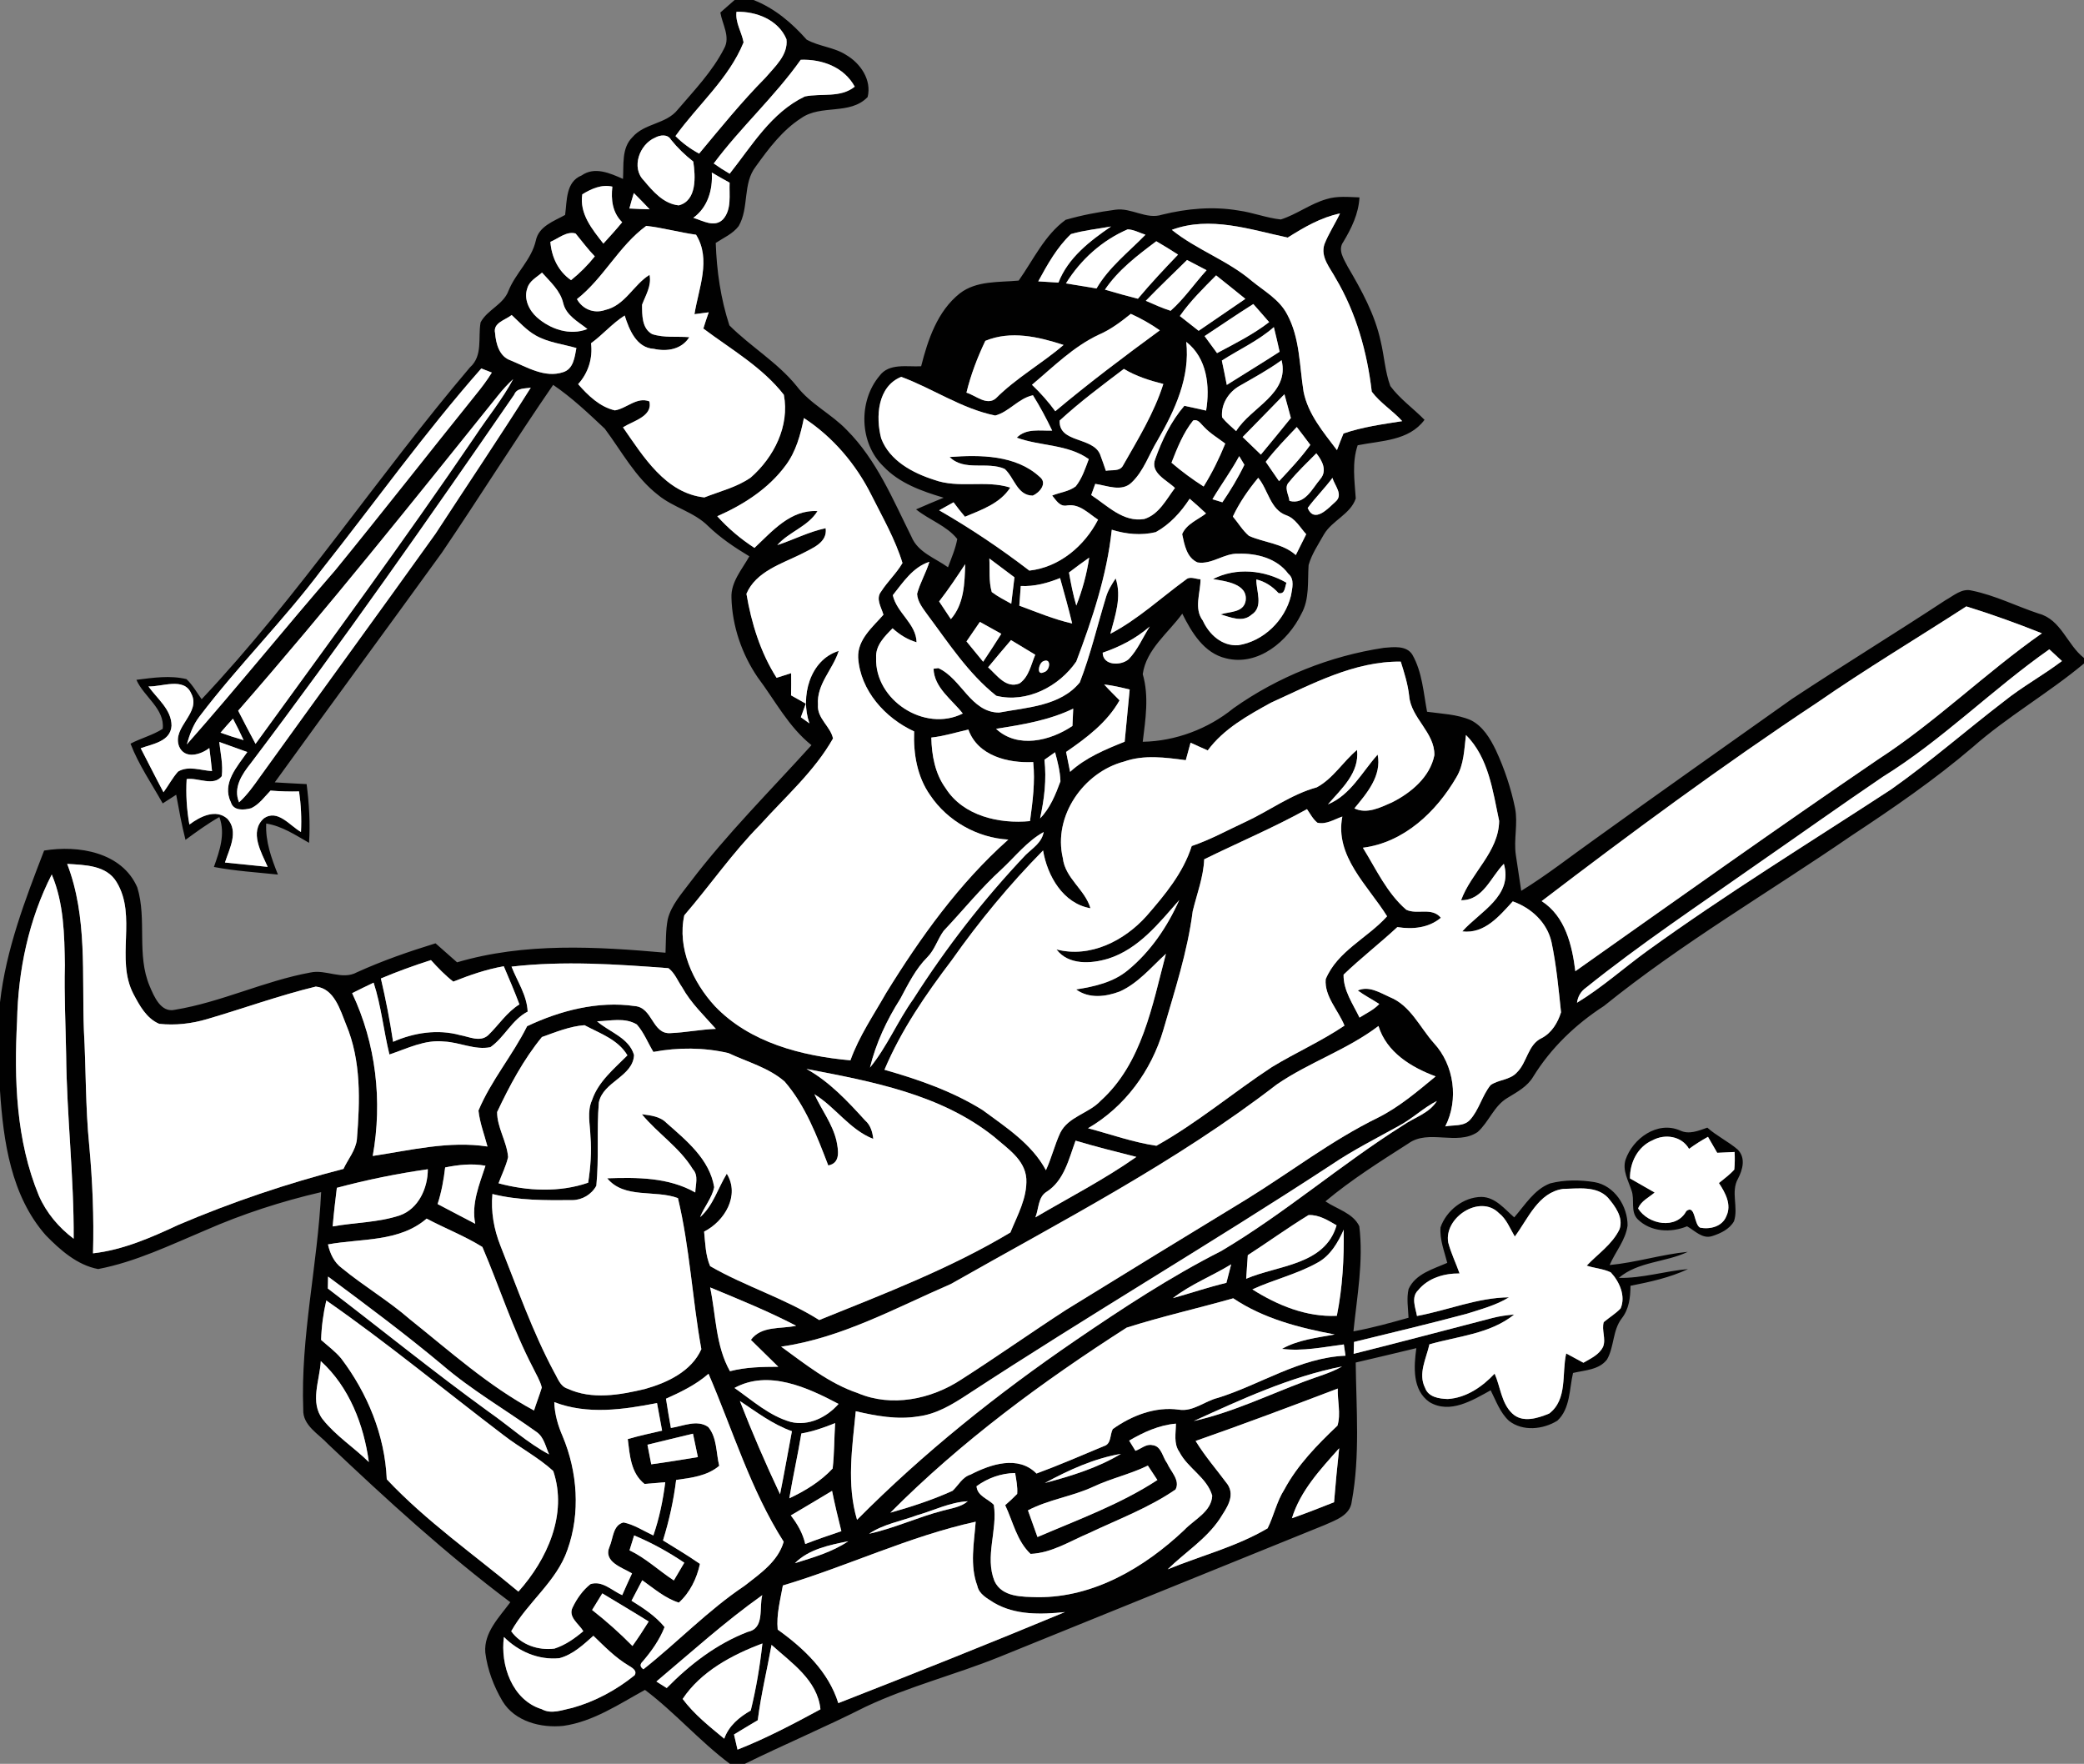 <?xml version="1.0" encoding="UTF-8" ?>
<!DOCTYPE svg PUBLIC "-//W3C//DTD SVG 1.1//EN" "http://www.w3.org/Graphics/SVG/1.1/DTD/svg11.dtd">
<svg width="488pt" height="413pt" viewBox="0 0 488 413" version="1.1" xmlns="http://www.w3.org/2000/svg">
<rect x="0" y="0" width="488" height="413" fill="#808080" stroke="none"/>
<g id="#010101ff">
<path fill="#010101" opacity="1.00" d=" M 172.02 0.00 L 176.44 0.00 C 181.37 1.91 185.43 5.37 188.89 9.28 C 191.80 10.90 195.34 11.04 198.16 12.88 C 201.50 14.83 204.16 18.73 203.17 22.72 C 199.04 27.03 192.27 24.38 187.63 27.65 C 183.22 30.48 180.01 34.76 176.99 38.97 C 173.84 42.99 175.47 48.65 172.97 52.94 C 171.60 54.75 169.45 55.67 167.60 56.88 C 167.82 63.43 168.76 69.96 170.80 76.19 C 175.81 81.20 182.09 84.87 186.58 90.44 C 189.78 94.63 194.70 96.92 198.30 100.70 C 205.28 107.69 209.09 116.97 213.43 125.67 C 214.94 129.36 218.98 130.66 221.99 132.83 C 222.79 130.65 223.74 128.51 224.16 126.21 C 221.70 123.10 217.58 121.75 214.51 119.27 C 216.64 118.32 218.81 117.43 220.97 116.54 C 215.86 115.01 210.58 113.16 206.83 109.17 C 201.22 103.75 200.97 93.93 205.94 88.02 C 208.19 84.94 212.42 85.95 215.70 85.76 C 217.29 79.50 219.51 72.86 224.75 68.70 C 228.67 65.67 233.89 66.14 238.54 65.70 C 241.98 60.84 244.61 55.05 249.54 51.47 C 253.33 50.37 257.25 49.64 261.17 49.11 C 264.94 48.56 268.40 51.49 272.15 50.26 C 277.96 48.83 284.04 48.28 289.98 49.29 C 293.34 49.74 296.54 51.03 299.92 51.39 C 303.65 50.21 306.83 47.71 310.61 46.63 C 313.11 45.84 315.76 46.14 318.34 46.22 C 318.14 50.03 316.48 53.44 314.55 56.65 C 313.19 58.54 314.70 60.69 315.58 62.43 C 318.80 67.92 321.95 73.60 323.30 79.88 C 324.15 83.36 324.32 87.02 325.57 90.40 C 327.81 93.43 330.95 95.62 333.57 98.30 C 329.92 103.26 323.39 103.16 317.92 104.26 C 316.54 108.33 317.20 112.55 317.47 116.71 C 316.26 120.39 311.94 121.86 310.02 125.13 C 308.72 127.46 307.16 129.72 306.43 132.31 C 306.16 136.14 306.69 140.23 304.73 143.74 C 301.61 150.13 294.63 156.03 287.10 154.15 C 281.93 152.95 279.05 148.09 276.85 143.69 C 273.58 148.21 268.40 152.04 267.59 157.85 C 269.10 163.07 268.23 168.42 267.59 173.69 C 275.25 173.55 282.89 170.68 288.83 165.84 C 299.25 158.46 311.44 153.59 324.06 151.69 C 326.28 151.51 329.35 151.08 330.72 153.29 C 333.04 157.36 333.32 162.15 334.17 166.66 C 337.59 167.14 341.15 167.23 344.37 168.61 C 347.23 170.01 348.94 172.90 350.28 175.66 C 352.29 179.99 353.82 184.56 354.78 189.24 C 355.49 192.88 354.42 196.57 354.96 200.22 C 355.37 203.01 355.79 205.80 356.22 208.59 C 362.21 204.92 367.73 200.55 373.46 196.49 C 388.78 185.45 404.22 174.58 419.62 163.65 C 431.50 155.80 443.66 148.36 455.56 140.54 C 457.46 139.50 459.40 137.67 461.73 138.29 C 467.16 139.39 472.15 141.93 477.38 143.67 C 482.64 145.05 484.03 150.98 488.00 154.07 L 488.00 155.36 C 479.64 162.33 470.12 167.75 461.95 174.94 C 453.04 182.55 443.37 189.19 433.61 195.63 C 414.26 208.93 393.88 220.78 375.58 235.56 C 368.97 239.83 363.18 245.37 359.04 252.08 C 357.68 254.42 355.24 255.69 353.02 257.06 C 349.84 258.91 348.67 262.69 346.01 265.07 C 341.12 268.34 334.54 264.30 329.77 267.76 C 323.13 272.01 316.43 276.23 310.37 281.30 C 313.03 283.11 316.87 284.06 318.30 287.13 C 319.31 295.35 317.76 303.57 316.93 311.74 C 321.29 310.95 325.57 309.75 329.83 308.55 C 329.74 306.31 329.33 304.02 329.85 301.81 C 331.48 298.25 335.60 297.15 338.90 295.70 C 338.21 292.98 337.10 290.24 337.32 287.39 C 338.69 283.45 342.68 280.29 346.91 280.26 C 350.17 280.31 352.32 283.10 354.58 285.05 C 357.10 282.17 359.24 278.53 362.97 277.10 C 366.35 276.22 369.95 276.25 373.38 276.80 C 378.05 277.60 381.15 282.43 381.12 286.95 C 380.67 290.39 378.26 293.10 376.92 296.21 C 383.09 295.63 389.05 293.72 395.22 293.12 C 390.00 295.62 383.62 295.35 379.07 299.22 C 384.55 299.34 389.83 297.63 395.26 297.16 C 391.01 299.17 386.38 300.16 381.80 301.07 C 381.79 303.78 381.47 306.55 379.72 308.75 C 377.60 311.55 378.01 315.34 376.31 318.32 C 374.46 320.77 371.09 320.83 368.35 321.48 C 367.47 325.23 367.72 329.81 364.70 332.64 C 361.38 334.72 356.54 335.24 353.33 332.67 C 351.25 330.75 350.31 327.99 349.06 325.54 C 344.81 327.88 339.53 331.17 334.73 328.30 C 330.68 325.49 331.06 319.98 331.66 315.67 C 326.93 316.82 322.20 317.93 317.46 319.04 C 317.58 329.89 318.51 340.86 316.53 351.60 C 316.16 354.85 312.69 355.96 310.15 357.10 C 284.77 367.41 259.37 377.67 234.00 387.98 C 223.66 392.16 212.76 394.88 202.66 399.66 C 193.36 404.36 183.76 408.41 174.42 413.00 L 170.91 413.00 C 163.84 407.72 158.06 400.98 151.03 395.69 C 144.95 399.02 138.95 403.11 131.95 404.11 C 126.72 404.67 120.56 403.11 117.68 398.35 C 115.62 394.87 114.14 390.97 113.64 386.94 C 113.27 382.23 116.93 378.66 119.50 375.16 C 104.42 363.85 90.52 351.12 76.85 338.17 C 74.62 335.74 70.85 333.79 71.01 330.04 C 70.36 312.94 74.39 296.16 75.20 279.14 C 65.90 281.30 56.79 284.25 48.05 288.09 C 39.87 291.53 31.74 295.48 22.98 297.15 C 18.10 296.24 14.10 292.70 10.72 289.24 C 2.57 279.99 0.78 267.21 0.00 255.37 L 0.00 234.71 C 1.40 222.34 5.88 210.69 10.33 199.16 C 18.33 197.84 28.56 199.51 32.15 207.79 C 34.46 215.27 31.92 223.54 35.05 230.91 C 36.08 233.35 37.68 237.20 40.96 236.44 C 51.81 234.66 61.86 229.70 72.67 227.72 C 76.34 226.90 80.10 229.59 83.61 227.65 C 89.56 224.95 95.74 222.80 101.99 220.88 C 103.68 222.35 105.35 223.84 107.03 225.33 C 122.86 220.66 139.61 221.64 155.84 223.08 C 155.95 220.46 155.86 217.81 156.37 215.23 C 157.21 211.89 159.61 209.28 161.61 206.59 C 170.27 195.19 180.44 185.09 190.02 174.48 C 184.64 170.20 181.49 164.00 177.42 158.60 C 173.70 153.14 171.45 146.57 171.28 139.95 C 171.13 136.24 173.78 133.32 175.47 130.26 C 172.04 128.20 168.70 125.96 165.81 123.17 C 162.49 119.85 157.67 118.85 154.09 115.89 C 148.75 111.76 145.58 105.67 141.61 100.37 C 137.77 96.76 133.90 93.09 129.53 90.12 C 120.62 103.07 112.29 116.42 103.46 129.43 C 90.47 147.38 77.31 165.22 64.34 183.19 C 66.83 183.35 69.31 183.47 71.80 183.60 C 72.38 188.16 72.67 192.76 72.37 197.35 C 69.18 195.53 66.04 193.42 62.34 192.83 C 62.12 197.02 63.56 200.96 65.08 204.78 C 60.07 204.25 55.04 203.95 50.09 203.00 C 51.42 199.24 52.83 195.27 51.37 191.31 C 48.59 192.88 46.01 194.76 43.44 196.65 C 42.54 193.17 41.91 189.62 41.26 186.09 C 40.21 186.76 39.16 187.44 38.10 188.12 C 35.52 183.50 32.47 179.09 30.56 174.13 C 33.01 172.84 35.75 172.16 38.10 170.66 C 38.64 165.97 33.67 163.14 31.94 159.18 C 35.81 158.70 39.81 158.08 43.67 159.02 C 45.10 160.37 46.07 162.13 47.22 163.72 C 70.09 139.43 88.47 111.43 110.03 86.04 C 113.14 83.28 111.89 79.08 112.54 75.48 C 114.12 72.51 117.88 71.33 119.08 68.07 C 120.77 63.89 124.45 60.82 125.47 56.34 C 126.15 52.97 129.69 51.80 132.33 50.33 C 132.79 47.01 132.45 42.58 136.20 41.08 C 139.26 38.92 142.87 40.57 145.88 41.89 C 146.09 38.60 145.51 34.69 148.08 32.14 C 150.89 28.83 155.96 29.10 158.68 25.70 C 162.57 21.14 166.83 16.73 169.57 11.34 C 171.09 8.64 169.13 5.68 168.68 2.93 C 169.79 1.95 170.90 0.97 172.02 0.00 M 172.46 2.76 C 172.15 5.31 173.68 7.49 174.12 9.92 C 170.65 18.44 163.44 24.52 158.17 31.86 C 159.80 33.51 161.67 34.87 163.71 35.97 C 168.74 29.93 173.69 23.81 179.23 18.21 C 181.41 15.64 184.61 12.86 184.16 9.17 C 182.25 4.64 177.11 2.64 172.46 2.76 M 187.50 14.00 C 181.38 22.65 173.45 29.79 167.13 38.28 C 168.33 39.13 169.58 39.93 170.86 40.68 C 176.08 34.10 180.60 26.35 188.46 22.59 C 192.36 21.79 196.81 22.99 200.15 20.29 C 197.64 15.70 192.50 13.82 187.50 14.00 M 153.39 32.24 C 149.75 33.79 147.75 39.24 150.75 42.24 C 152.90 44.82 155.37 47.71 158.93 48.09 C 163.23 46.99 162.86 41.26 162.34 37.83 C 160.42 36.32 158.66 34.63 157.13 32.73 C 156.35 31.34 154.57 31.59 153.39 32.24 M 166.68 40.40 C 166.92 44.43 165.75 48.54 162.35 51.00 C 164.54 51.66 167.29 53.38 169.30 51.36 C 171.39 49.02 170.72 45.64 170.85 42.77 C 169.44 42.01 168.05 41.21 166.68 40.40 M 136.35 45.50 C 135.65 50.07 138.68 53.69 141.29 57.04 C 142.78 55.40 144.28 53.76 145.69 52.04 C 143.40 49.76 143.05 46.78 143.39 43.70 C 140.81 43.13 138.50 44.20 136.35 45.50 M 147.38 48.82 C 148.96 48.92 150.54 48.97 152.13 49.01 C 150.92 47.72 149.68 46.45 148.42 45.20 C 148.05 46.40 147.71 47.61 147.38 48.82 M 301.54 55.63 C 292.73 53.76 283.37 50.49 274.40 53.82 C 280.21 58.51 287.48 60.95 293.17 65.82 C 296.09 68.20 299.60 70.13 301.40 73.60 C 304.41 79.12 304.27 85.64 305.25 91.71 C 306.30 97.00 309.91 101.21 313.07 105.40 C 313.55 104.09 314.07 102.79 314.60 101.50 C 319.05 99.97 323.72 99.34 328.35 98.61 C 326.14 96.15 323.20 94.37 321.22 91.71 C 320.13 82.44 317.58 73.27 312.79 65.19 C 311.48 62.73 309.17 60.24 310.12 57.23 C 311.10 54.70 312.63 52.43 313.78 49.98 C 309.29 50.92 305.36 53.22 301.54 55.63 M 151.33 52.89 C 144.89 57.60 141.37 65.12 135.10 70.04 C 136.42 72.42 139.12 73.50 141.71 72.58 C 146.36 71.53 148.32 66.69 152.10 64.35 C 152.62 66.89 151.21 69.08 150.35 71.35 C 150.36 73.74 150.29 76.91 152.71 78.23 C 155.51 79.15 158.51 78.72 161.41 78.95 C 159.61 81.83 156.19 82.38 153.09 81.68 C 149.04 81.46 147.32 77.18 146.28 73.88 C 143.38 75.71 141.16 78.37 138.40 80.37 C 138.83 83.90 137.76 87.32 135.38 89.95 C 137.70 92.60 140.43 95.26 143.98 96.09 C 146.75 95.65 149.13 92.85 152.05 93.98 C 152.92 97.49 148.20 98.58 145.88 100.06 C 150.64 106.89 155.84 115.48 164.94 116.47 C 168.59 115.03 172.55 114.09 175.79 111.82 C 181.21 107.09 184.94 99.75 183.55 92.44 C 178.50 85.96 171.19 81.80 164.70 76.93 C 165.09 75.65 165.51 74.39 165.96 73.13 C 165.13 73.24 163.46 73.46 162.62 73.57 C 163.58 67.47 166.59 60.77 162.99 54.96 C 159.07 54.42 155.25 53.34 151.33 52.89 M 250.78 54.81 C 247.49 57.93 245.27 61.94 243.12 65.88 C 244.70 65.98 246.27 66.07 247.85 66.17 C 250.11 60.34 255.19 56.45 260.17 53.03 C 257.04 53.61 253.84 53.92 250.78 54.81 M 249.61 66.36 C 251.99 66.76 254.38 67.16 256.77 67.54 C 259.66 62.57 264.27 59.03 268.23 54.96 C 266.85 54.53 265.54 53.77 264.07 53.70 C 258.08 56.27 253.03 60.82 249.61 66.36 M 128.88 56.63 C 129.15 60.19 130.73 63.54 133.72 65.60 C 135.77 63.96 137.64 62.09 139.28 60.03 C 137.65 58.35 136.27 56.46 134.78 54.67 C 132.67 54.07 130.74 55.87 128.88 56.63 M 258.74 67.82 C 261.30 68.58 263.87 69.29 266.46 69.95 C 269.45 66.37 272.64 62.98 275.86 59.62 C 274.19 58.53 272.49 57.49 270.76 56.49 C 266.35 59.80 261.86 63.20 258.74 67.82 M 268.31 70.43 C 270.22 71.27 272.13 72.14 274.12 72.77 C 277.29 69.96 279.70 66.40 282.54 63.27 C 281.01 62.47 279.48 61.68 277.96 60.88 C 274.74 64.06 271.45 67.17 268.31 70.43 M 123.49 67.47 C 122.59 69.94 123.86 72.62 125.71 74.29 C 128.88 77.09 133.44 78.66 137.55 77.04 C 135.40 75.33 132.59 73.90 131.89 71.00 C 131.21 68.03 128.85 66.01 126.92 63.83 C 125.68 64.92 123.97 65.76 123.49 67.47 M 276.28 74.00 C 277.74 75.16 279.21 76.32 280.68 77.46 C 284.32 74.96 287.98 72.49 291.62 69.98 C 289.35 68.13 287.06 66.30 284.77 64.48 C 281.78 67.50 278.72 70.49 276.28 74.00 M 282.07 78.70 C 283.04 80.03 284.01 81.35 284.99 82.68 C 289.16 80.46 293.42 78.33 297.19 75.43 C 295.97 74.00 294.72 72.61 293.48 71.19 C 289.63 73.61 285.87 76.19 282.07 78.70 M 115.93 77.98 C 116.14 80.51 116.91 83.49 119.60 84.40 C 123.42 85.98 127.59 88.55 131.82 87.16 C 134.29 86.43 134.57 83.62 134.97 81.49 C 131.78 80.57 128.38 80.21 125.45 78.55 C 123.28 77.33 121.62 75.43 119.81 73.76 C 118.34 74.95 115.40 75.56 115.93 77.98 M 257.34 78.35 C 251.35 81.16 246.65 85.90 241.65 90.10 C 243.65 92.00 245.48 94.06 247.11 96.29 C 255.02 89.65 263.27 83.45 271.59 77.35 C 269.45 75.85 267.18 74.56 264.80 73.49 C 262.48 75.35 260.09 77.17 257.34 78.35 M 286.11 84.43 C 286.51 86.33 286.91 88.22 287.27 90.13 C 291.38 87.53 295.55 85.01 299.64 82.36 C 299.21 80.43 298.77 78.51 298.29 76.59 C 294.64 79.81 290.17 81.81 286.11 84.43 M 230.73 79.81 C 228.87 83.71 227.33 87.74 226.31 91.94 C 228.44 92.56 231.04 95.08 233.18 93.29 C 237.95 88.49 243.94 85.17 249.05 80.77 C 243.18 78.86 236.69 77.34 230.73 79.81 M 277.78 80.05 C 278.72 88.32 275.12 96.09 271.08 103.06 C 269.06 106.35 267.86 110.25 265.01 112.96 C 262.70 115.26 259.24 113.70 256.47 113.30 C 256.23 113.96 255.76 115.27 255.52 115.92 C 259.30 118.38 263.02 122.36 267.96 121.52 C 271.39 120.45 273.10 116.95 275.13 114.26 C 273.23 112.39 269.22 110.74 270.53 107.45 C 272.12 102.98 274.22 98.64 277.33 95.02 C 279.03 95.37 280.73 95.76 282.43 96.14 C 283.37 90.44 282.66 83.84 277.78 80.05 M 290.34 90.31 C 287.70 91.76 285.86 94.65 286.17 97.72 C 287.13 98.93 288.34 99.90 289.46 100.95 C 292.92 95.32 302.04 92.25 300.10 84.34 C 297.01 86.59 293.65 88.40 290.34 90.31 M 263.17 86.38 C 258.05 90.26 252.87 94.11 248.14 98.47 C 247.88 103.76 255.84 102.24 257.59 106.37 C 258.09 107.64 258.50 108.95 258.96 110.24 C 260.28 109.95 262.24 110.48 262.99 108.97 C 266.49 102.82 270.26 96.70 272.41 89.91 C 269.20 89.10 266.02 88.10 263.17 86.38 M 75.36 133.35 C 66.40 145.31 55.74 155.86 46.71 167.77 C 45.22 169.68 44.41 172.00 43.74 174.31 C 55.57 160.93 66.78 146.99 78.50 133.52 C 89.59 119.92 100.40 106.09 111.40 92.43 C 112.75 90.77 114.05 89.07 115.17 87.24 C 114.55 87.00 113.32 86.52 112.70 86.28 C 99.45 101.31 87.79 117.65 75.36 133.35 M 116.66 92.56 C 96.68 117.43 76.76 142.38 55.77 166.41 C 57.09 169.02 58.47 171.60 59.84 174.18 C 77.15 150.32 94.64 126.59 111.21 102.21 C 114.17 97.71 117.63 93.53 120.17 88.77 C 118.90 89.94 117.73 91.21 116.66 92.56 M 206.35 102.66 C 208.31 107.86 213.70 110.74 218.71 112.34 C 224.48 114.46 230.75 112.32 236.57 114.17 C 234.16 117.91 229.85 119.37 225.96 121.00 C 225.02 119.90 224.14 118.77 223.29 117.61 C 222.17 118.24 221.05 118.87 219.92 119.49 C 227.27 123.72 234.31 128.45 241.04 133.61 C 248.10 132.81 253.94 127.85 257.13 121.68 C 254.90 120.25 252.85 117.94 249.95 118.34 C 248.18 118.75 247.34 117.17 246.38 116.03 C 248.20 115.29 250.30 115.10 251.90 113.88 C 253.39 112.02 254.13 109.70 254.96 107.50 C 249.96 103.97 243.63 104.51 238.09 102.48 C 240.30 100.23 243.54 100.91 246.38 100.83 C 245.03 97.99 243.54 95.22 241.88 92.55 C 238.48 93.27 236.32 96.43 233.05 97.30 C 225.18 95.70 218.47 90.99 211.04 88.24 C 205.47 90.49 205.01 97.63 206.35 102.66 M 120.40 92.42 C 100.34 121.53 80.06 150.50 58.73 178.71 C 56.67 181.28 54.54 184.44 55.98 187.87 C 57.90 186.12 59.41 183.99 60.90 181.88 C 74.56 162.89 88.36 144.00 101.98 124.98 C 109.41 113.58 117.03 102.28 124.29 90.77 C 122.85 91.03 121.05 90.78 120.40 92.42 M 290.98 102.33 C 292.40 103.71 293.82 105.08 295.25 106.45 C 297.62 103.62 299.95 100.74 302.28 97.87 C 301.78 96.01 301.27 94.16 300.77 92.31 C 297.50 95.64 294.26 99.01 290.98 102.33 M 188.25 97.89 C 187.45 101.79 186.40 105.75 183.96 108.99 C 179.96 114.43 174.08 118.19 167.96 120.88 C 170.52 123.73 173.45 126.20 176.67 128.29 C 180.82 124.40 185.13 119.28 191.43 119.68 C 189.17 123.33 184.76 124.50 182.01 127.64 C 185.81 126.39 189.40 124.51 193.34 123.68 C 193.82 127.10 190.12 128.38 187.70 129.69 C 183.01 132.02 177.00 133.83 174.79 139.04 C 175.96 145.92 178.07 152.78 181.85 158.71 C 182.98 158.33 184.12 157.97 185.26 157.62 C 185.29 159.35 185.27 161.08 185.24 162.82 C 186.39 163.46 187.54 164.10 188.69 164.76 C 188.31 165.82 187.92 166.88 187.53 167.94 C 188.20 168.42 188.87 168.90 189.54 169.38 C 187.35 163.20 189.61 154.50 196.40 152.41 C 195.06 156.73 191.19 160.16 191.54 165.01 C 191.27 168.19 194.51 170.12 195.06 172.92 C 190.69 180.62 183.93 186.53 178.07 193.05 C 171.54 199.64 166.28 207.31 160.24 214.32 C 158.55 221.95 162.24 230.00 167.42 235.61 C 175.60 244.16 187.72 247.25 199.14 248.28 C 201.15 242.65 204.56 237.70 207.49 232.53 C 215.54 219.48 224.60 206.83 236.11 196.59 C 228.87 196.19 221.88 192.25 217.84 186.24 C 214.76 181.90 213.86 176.48 214.06 171.26 C 207.26 168.14 201.44 161.68 200.95 153.98 C 200.78 149.73 204.33 146.85 206.87 143.94 C 206.38 142.18 204.98 140.20 206.34 138.50 C 207.84 136.16 209.93 134.24 211.33 131.83 C 209.63 126.26 206.67 121.14 204.07 115.95 C 200.45 108.70 195.05 102.33 188.25 97.89 M 279.39 98.46 C 277.05 101.38 275.68 104.90 274.32 108.34 C 276.69 110.38 279.21 112.23 281.85 113.92 C 283.83 110.72 285.50 107.35 286.91 103.87 C 285.23 102.58 283.38 101.50 281.93 99.95 C 281.18 99.27 280.59 98.07 279.39 98.46 M 296.39 108.14 C 297.42 109.66 298.46 111.16 299.51 112.67 C 302.06 109.94 304.64 107.21 306.83 104.17 C 305.79 102.76 304.72 101.38 303.66 99.99 C 301.16 102.64 298.60 105.24 296.39 108.14 M 301.86 112.87 C 300.58 114.12 301.79 115.84 301.95 117.29 C 305.58 118.23 307.23 114.46 309.18 112.16 C 310.85 110.19 309.61 107.84 308.24 106.14 C 306.07 108.34 303.80 110.46 301.86 112.87 M 283.91 116.90 C 284.49 117.08 285.66 117.43 286.24 117.61 C 288.15 114.81 289.92 111.89 291.39 108.83 C 291.08 108.32 290.48 107.31 290.18 106.81 C 288.29 110.30 285.93 113.49 283.91 116.90 M 288.69 120.95 C 289.95 122.45 290.97 124.20 292.47 125.48 C 296.10 127.08 300.36 127.22 303.43 129.97 C 304.23 128.34 305.05 126.71 305.87 125.09 C 304.42 123.52 303.34 121.40 301.21 120.66 C 297.44 119.33 296.97 114.68 294.63 111.88 C 292.32 114.67 290.24 117.66 288.69 120.95 M 306.21 118.95 C 307.79 122.65 311.02 119.02 312.73 117.47 C 314.63 115.83 312.52 113.69 312.01 111.90 C 310.20 114.35 308.02 116.50 306.21 118.95 M 278.58 116.78 C 276.53 119.92 273.95 122.78 270.64 124.60 C 267.22 125.43 263.67 125.08 260.34 124.04 C 259.20 134.70 255.79 144.92 252.03 154.89 C 248.01 160.75 240.44 164.69 233.30 162.92 C 226.72 157.70 222.12 150.55 217.14 143.89 C 216.10 142.42 214.86 140.93 214.75 139.05 C 215.44 136.45 216.86 134.12 217.63 131.55 C 213.74 132.81 211.48 136.34 209.06 139.37 C 210.02 143.56 214.54 146.03 214.63 150.39 C 212.50 149.78 210.64 148.59 209.01 147.12 C 207.14 149.02 204.98 151.12 205.16 154.03 C 204.80 163.90 216.50 171.57 225.45 167.07 C 222.92 163.82 218.76 161.05 218.60 156.59 L 219.72 156.44 C 225.16 158.90 227.32 166.81 233.94 166.85 C 240.46 165.63 248.34 165.33 252.85 159.78 C 255.37 153.30 256.95 146.48 258.98 139.84 C 259.44 138.23 260.34 136.81 261.25 135.43 C 262.72 139.79 261.11 144.19 260.01 148.40 C 266.48 145.02 271.84 139.99 277.70 135.72 C 278.65 134.85 280.01 135.61 281.12 135.64 C 281.12 138.86 279.51 142.46 281.66 145.32 C 283.13 148.56 286.16 151.34 289.94 151.08 C 295.87 150.18 300.89 145.26 302.30 139.48 C 302.58 137.78 303.23 135.63 301.67 134.34 C 299.01 130.72 294.25 129.52 289.97 129.65 C 286.63 129.51 283.82 132.22 280.44 131.70 C 277.87 130.61 277.34 127.50 276.82 125.07 C 277.83 122.67 280.49 121.72 282.41 120.22 C 281.16 119.04 279.88 117.89 278.58 116.78 M 231.67 130.77 C 231.81 133.38 231.50 136.09 232.24 138.63 C 233.66 139.70 235.25 140.51 236.80 141.37 C 237.04 139.30 237.29 137.24 237.55 135.18 C 235.58 133.72 233.63 132.23 231.67 130.77 M 250.32 134.05 C 250.77 136.65 251.28 139.25 252.03 141.79 C 253.45 138.18 254.48 134.41 255.05 130.57 C 253.44 131.69 251.87 132.87 250.32 134.05 M 219.91 140.83 C 220.82 142.22 221.73 143.60 222.66 144.97 C 225.77 141.42 225.89 136.56 226.01 132.10 C 224.06 135.07 222.09 138.02 219.91 140.83 M 239.03 137.21 C 238.92 138.74 238.80 140.28 238.69 141.82 C 242.77 143.32 246.80 145.03 251.06 145.99 C 250.22 142.41 249.20 138.89 248.23 135.35 C 245.29 136.54 242.22 137.37 239.03 137.21 M 460.44 141.99 C 448.82 149.51 436.93 156.62 425.55 164.50 C 403.43 179.15 382.08 194.91 361.00 211.00 C 366.54 214.56 368.13 221.30 368.89 227.41 C 392.45 210.77 415.95 194.04 439.80 177.80 C 453.36 169.00 464.92 157.56 478.14 148.29 C 472.32 145.97 466.43 143.84 460.44 141.99 M 229.45 145.62 C 228.41 147.15 227.37 148.67 226.32 150.19 C 227.62 151.78 228.91 153.36 230.22 154.95 C 231.66 152.78 233.09 150.61 234.47 148.41 C 232.80 147.48 231.13 146.54 229.45 145.62 M 258.21 152.83 C 258.25 155.89 262.48 155.94 264.30 154.35 C 266.42 152.15 267.60 149.25 269.23 146.70 C 266.00 149.52 262.24 151.45 258.21 152.83 M 231.38 156.25 C 233.42 158.06 235.56 161.30 238.73 160.03 C 240.95 158.49 241.42 155.63 242.42 153.31 C 240.53 152.16 238.63 151.02 236.74 149.88 C 234.93 151.99 233.14 154.11 231.38 156.25 M 440.86 181.91 C 430.96 188.63 421.22 195.57 411.39 202.38 C 397.93 211.86 384.19 220.98 371.35 231.30 C 370.17 232.15 369.48 233.31 369.28 234.79 C 375.10 231.27 380.19 226.68 385.69 222.69 C 404.21 209.30 423.69 197.34 442.82 184.85 C 451.96 178.41 460.38 171.03 469.24 164.24 C 473.55 160.77 478.44 158.12 482.84 154.78 C 481.86 153.86 480.87 152.94 479.88 152.04 C 466.46 161.46 454.83 173.26 440.86 181.91 M 244.32 154.82 C 243.22 155.23 242.61 158.34 244.46 157.39 C 245.89 157.07 246.29 153.97 244.32 154.82 M 297.59 164.55 C 292.18 167.54 286.56 170.63 282.81 175.71 C 281.46 175.13 280.12 174.51 278.79 173.90 C 278.43 175.27 278.05 176.64 277.67 178.00 C 272.87 177.37 267.91 176.67 263.23 178.32 C 253.71 180.81 246.55 191.12 248.88 200.93 C 249.42 205.67 254.06 208.25 255.35 212.67 C 248.93 211.57 245.25 205.08 244.25 199.14 C 236.41 207.10 229.28 215.72 222.85 224.85 C 216.78 232.85 211.03 241.19 207.11 250.49 C 215.09 252.76 223.01 255.51 230.09 259.92 C 235.58 263.98 241.60 267.82 244.92 274.01 C 246.23 271.16 246.96 268.09 248.27 265.26 C 250.18 261.42 254.95 260.74 257.73 257.75 C 267.46 248.98 269.82 235.40 273.02 223.33 C 269.59 226.45 266.55 230.20 262.24 232.15 C 258.93 233.41 255.02 233.90 251.99 231.68 C 256.29 231.00 260.71 230.02 264.14 227.15 C 269.42 222.82 273.38 216.96 276.14 210.75 C 271.39 216.15 266.63 222.22 259.48 224.48 C 255.49 225.68 250.19 226.03 247.39 222.31 C 255.27 224.37 263.27 220.29 268.46 214.50 C 272.73 209.60 277.07 204.39 279.06 198.10 C 283.40 196.64 287.41 194.40 291.55 192.49 C 297.21 189.88 302.29 186.02 308.36 184.35 C 312.20 182.28 314.48 178.34 317.77 175.60 C 318.39 180.96 314.11 184.70 310.95 188.35 C 316.29 186.14 318.93 180.77 322.60 176.69 C 323.58 181.69 320.08 185.73 317.15 189.29 C 320.09 190.69 323.25 189.07 325.96 187.88 C 330.41 185.64 334.86 181.95 335.88 176.84 C 336.00 171.51 330.43 168.18 329.98 162.98 C 329.68 160.21 328.84 157.56 328.01 154.92 C 317.08 154.81 307.27 160.16 297.59 164.55 M 34.76 160.73 C 36.78 163.59 40.18 166.13 40.17 169.93 C 39.95 173.63 35.71 174.20 32.95 175.20 C 34.74 178.63 36.46 182.10 38.29 185.51 C 39.45 183.92 40.38 182.15 41.69 180.67 C 44.12 179.20 47.04 180.41 49.65 180.55 C 49.46 178.74 49.26 176.95 49.02 175.15 C 46.97 176.75 43.24 177.85 41.93 174.76 C 40.21 170.17 47.25 166.96 44.75 162.33 C 43.07 158.50 37.89 160.86 34.76 160.73 M 258.56 160.27 C 259.70 161.56 260.96 162.75 262.16 163.99 C 259.24 169.18 254.44 172.76 249.64 176.07 C 249.95 177.62 250.26 179.17 250.58 180.73 C 254.23 177.38 258.83 175.49 263.36 173.67 C 263.74 169.59 264.13 165.52 264.53 161.45 C 262.55 160.97 260.58 160.50 258.56 160.27 M 233.24 170.65 C 238.29 175.36 245.95 173.48 251.13 169.98 C 251.19 168.63 251.25 167.28 251.31 165.93 C 245.65 168.67 239.39 169.69 233.24 170.65 M 51.64 171.56 C 53.42 172.20 55.22 172.79 57.04 173.30 C 56.26 171.60 55.43 169.92 54.55 168.27 C 53.56 169.34 52.59 170.44 51.64 171.56 M 218.08 172.70 C 218.18 176.85 218.94 181.13 221.44 184.57 C 225.54 191.05 234.00 192.97 241.19 192.26 C 241.81 187.68 242.43 183.06 241.94 178.44 C 236.06 178.73 228.96 177.00 226.76 170.83 C 223.88 171.48 221.04 172.38 218.08 172.70 M 343.28 172.10 C 342.86 175.44 342.83 179.01 341.04 181.99 C 336.35 190.07 328.77 197.28 319.14 198.50 C 322.24 203.50 324.75 209.09 329.29 213.01 C 331.83 214.25 335.28 212.32 337.40 214.90 C 334.52 217.31 330.78 217.64 327.21 217.08 C 323.10 220.89 318.66 224.33 314.62 228.21 C 314.54 231.91 316.81 235.07 318.35 238.27 C 319.93 237.26 321.69 236.47 322.98 235.08 C 321.31 234.02 319.55 233.09 317.95 231.93 C 320.52 230.76 323.12 232.43 325.43 233.47 C 330.29 235.42 332.46 240.54 335.77 244.25 C 340.53 249.41 341.62 257.50 338.43 263.75 C 340.35 263.36 342.72 263.82 344.20 262.24 C 346.36 259.87 347.04 256.56 349.04 254.08 C 350.91 252.76 353.57 252.92 355.18 251.14 C 357.63 248.79 357.74 244.58 361.03 243.06 C 363.35 241.85 364.78 239.46 365.54 237.03 C 364.96 231.53 364.45 225.98 363.30 220.56 C 362.26 215.98 358.56 212.59 354.24 211.06 C 351.10 214.48 347.64 218.72 342.42 218.09 C 346.54 213.45 354.36 209.82 352.15 202.26 C 349.07 205.36 347.31 210.84 342.14 210.79 C 344.50 204.30 350.94 199.51 351.05 192.22 C 349.55 185.20 348.60 177.43 343.28 172.10 M 51.34 173.73 C 51.64 176.38 52.26 179.06 51.93 181.75 C 50.02 184.22 46.35 182.03 43.71 182.42 C 43.50 185.99 43.72 189.55 44.35 193.07 C 46.82 191.22 50.55 189.28 53.27 191.74 C 55.96 194.76 53.69 198.74 52.68 201.96 C 56.01 202.30 59.35 202.63 62.68 202.98 C 61.19 199.59 58.33 194.80 61.74 191.66 C 64.98 189.32 67.87 193.35 70.48 194.81 C 70.64 191.63 70.49 188.46 70.03 185.31 C 67.80 185.37 65.57 185.30 63.35 185.12 C 61.94 186.58 60.71 188.34 58.83 189.24 C 57.15 189.69 54.64 189.94 54.05 187.80 C 51.90 183.38 55.57 179.48 57.91 176.09 C 55.72 175.30 53.53 174.51 51.34 173.73 M 244.57 177.90 C 245.10 182.53 244.54 187.11 243.55 191.63 C 245.90 189.24 247.18 186.04 248.32 182.95 C 248.25 180.63 247.66 178.37 247.06 176.14 C 246.44 176.58 245.19 177.46 244.57 177.90 M 281.98 201.21 C 281.80 205.41 280.27 209.32 279.29 213.36 C 278.08 222.88 275.04 232.05 272.39 241.24 C 269.59 250.74 263.40 259.18 254.78 264.18 C 260.09 265.59 265.35 267.48 270.79 268.28 C 280.33 262.96 288.71 255.85 297.82 249.86 C 303.40 246.47 309.41 243.81 314.83 240.15 C 313.40 236.56 310.11 233.34 310.43 229.29 C 313.16 222.70 320.23 219.65 324.81 214.55 C 320.35 207.37 312.49 200.49 314.33 191.20 C 312.44 191.84 310.56 193.13 308.49 192.64 C 307.43 191.79 306.81 190.55 306.05 189.46 C 298.24 193.80 289.99 197.26 281.98 201.21 M 234.54 203.54 C 229.65 207.99 225.52 213.15 220.99 217.94 C 219.54 219.90 218.90 222.38 217.15 224.13 C 214.37 226.91 212.65 230.46 210.81 233.88 C 207.66 238.83 205.10 244.26 203.72 249.98 C 207.75 245.06 210.19 239.08 213.88 233.92 C 221.56 221.87 230.35 210.54 240.18 200.17 C 241.83 198.58 243.97 197.28 244.39 194.82 C 240.50 196.98 237.75 200.56 234.54 203.54 M 15.73 202.28 C 20.53 214.74 19.14 228.31 19.65 241.36 C 20.15 250.29 20.00 259.24 20.89 268.15 C 21.67 276.57 22.02 285.01 21.78 293.47 C 28.81 292.67 35.40 289.78 41.76 286.81 C 54.29 281.47 67.24 277.10 80.43 273.70 C 81.49 271.41 83.27 269.39 83.57 266.81 C 84.29 257.80 84.62 248.40 81.04 239.89 C 79.66 236.47 78.26 231.44 73.95 231.01 C 65.34 233.10 56.98 236.14 48.48 238.63 C 44.86 239.70 41.04 240.14 37.28 239.73 C 34.30 238.47 32.68 235.45 31.24 232.73 C 27.00 224.57 32.15 214.53 27.32 206.57 C 24.95 202.55 19.83 202.55 15.73 202.28 M 4.00 239.01 C 3.28 252.78 3.76 267.04 9.10 279.96 C 10.86 283.99 13.75 287.42 17.25 290.05 C 17.34 275.67 15.63 261.35 15.49 246.98 C 15.37 239.98 15.01 232.99 15.19 226.00 C 15.08 218.84 14.96 211.46 12.12 204.76 C 6.73 215.31 4.24 227.20 4.00 239.01 M 89.19 229.11 C 90.34 234.02 91.30 238.96 92.05 243.94 C 96.95 241.79 102.52 240.93 107.74 242.38 C 109.87 242.74 112.38 244.10 114.30 242.41 C 116.77 240.03 118.65 237.02 121.63 235.18 C 120.50 232.17 119.23 229.21 117.97 226.25 C 113.89 226.97 109.98 228.32 106.14 229.85 C 104.22 228.36 102.54 226.60 100.91 224.81 C 96.94 226.07 93.03 227.50 89.19 229.11 M 119.78 226.34 C 121.14 229.81 123.39 233.03 123.56 236.87 C 119.85 238.80 118.14 242.89 114.83 245.20 C 111.19 245.93 107.65 244.04 104.02 243.88 C 99.50 243.36 95.35 245.53 91.19 246.91 C 89.82 241.33 89.27 235.56 87.49 230.09 C 85.80 230.89 84.12 231.71 82.46 232.55 C 88.05 244.36 89.60 257.84 87.28 270.67 C 96.17 269.33 105.12 267.08 114.15 268.46 C 113.42 265.67 112.35 262.93 112.04 260.04 C 114.98 253.01 120.04 247.10 123.43 240.29 C 131.14 236.63 140.06 234.32 148.62 235.57 C 152.90 235.87 152.67 242.30 157.10 241.90 C 160.62 241.75 164.10 241.04 167.63 240.91 C 164.87 237.79 161.80 234.89 159.76 231.22 C 158.71 229.71 158.03 227.84 156.53 226.70 C 144.31 225.78 132.01 224.93 119.78 226.34 M 139.81 239.14 C 142.72 241.69 147.32 243.00 148.47 247.04 C 148.21 252.13 141.21 253.25 140.23 258.15 C 139.69 264.63 140.29 271.17 139.64 277.64 C 138.54 279.68 136.32 281.00 134.01 281.01 C 127.74 281.06 121.43 281.12 115.31 279.58 C 114.92 283.69 115.66 287.83 117.17 291.65 C 121.14 301.62 124.68 311.80 129.76 321.29 C 130.61 322.71 131.14 324.60 132.89 325.15 C 138.60 327.80 145.16 326.64 151.04 325.23 C 156.23 323.77 161.93 321.11 164.23 315.91 C 162.10 304.17 161.53 292.17 158.75 280.54 C 153.38 278.53 146.18 280.77 142.19 275.90 C 149.18 275.67 156.54 275.65 162.81 279.22 C 162.85 277.39 163.64 275.28 162.23 273.76 C 159.15 268.69 154.03 265.42 150.30 260.90 C 152.33 261.17 154.55 261.38 156.06 262.93 C 160.74 267.06 166.15 271.43 167.24 277.97 C 166.72 280.54 164.88 282.58 163.94 285.00 C 167.01 282.29 168.11 278.22 170.19 274.83 C 173.33 279.92 169.65 285.98 164.88 288.38 C 165.15 291.08 165.20 293.94 166.29 296.47 C 174.52 301.23 183.76 303.99 191.83 309.09 C 207.05 302.94 222.48 297.05 236.60 288.59 C 238.24 284.56 240.56 280.49 240.33 276.00 C 240.01 271.50 235.86 268.89 232.79 266.19 C 220.30 256.20 204.14 253.23 188.85 250.29 C 194.24 253.29 198.47 257.83 202.58 262.35 C 203.85 263.44 204.31 265.06 204.49 266.68 C 198.95 264.51 195.66 259.25 190.70 256.21 C 192.37 259.85 194.92 263.12 195.86 267.07 C 196.30 269.25 196.91 272.35 193.95 272.89 C 191.30 266.00 188.63 258.90 183.73 253.24 C 179.97 249.97 175.00 248.67 170.57 246.58 C 164.84 245.25 158.78 245.22 153.00 246.31 C 151.70 244.17 150.79 241.77 149.12 239.88 C 146.31 238.18 142.89 239.06 139.81 239.14 M 126.90 242.82 C 122.58 248.09 119.32 254.22 116.41 260.38 C 116.38 263.97 118.69 267.29 118.98 270.93 C 118.50 273.06 117.49 275.02 116.74 277.07 C 123.51 278.90 131.05 279.25 137.73 276.93 C 138.28 273.33 138.56 269.68 138.26 266.04 C 138.18 263.24 137.42 260.28 138.63 257.61 C 140.10 253.24 143.79 250.27 146.92 247.11 C 144.72 243.39 140.48 241.98 136.87 240.05 C 133.44 240.30 130.13 241.67 126.90 242.82 M 298.97 253.93 C 275.29 272.21 248.58 285.92 222.66 300.65 C 209.72 306.25 197.05 313.31 182.91 315.32 C 188.58 319.42 194.13 323.92 200.85 326.19 C 208.76 329.57 218.05 327.65 225.06 323.04 C 233.36 317.74 241.41 312.04 249.68 306.68 C 263.70 298.02 277.76 289.42 291.83 280.85 C 302.14 274.50 311.78 267.03 322.70 261.69 C 327.67 259.20 331.91 255.56 336.18 252.04 C 330.46 249.91 324.70 246.42 322.79 240.24 C 315.45 245.82 306.54 248.73 298.97 253.93 M 327.54 263.64 C 322.23 266.58 316.80 269.32 311.76 272.73 C 283.65 291.13 254.66 308.13 226.55 326.53 C 223.02 328.85 219.24 331.15 214.96 331.66 C 210.08 332.46 205.15 331.55 200.39 330.44 C 199.57 338.88 198.21 347.55 200.69 355.86 C 216.26 340.17 233.61 326.32 251.85 313.85 C 262.86 306.34 274.05 298.97 285.95 292.94 C 300.83 284.13 313.94 272.69 328.56 263.48 C 331.22 261.63 334.69 260.69 336.47 257.79 C 333.28 259.41 330.70 261.97 327.54 263.64 M 251.86 267.09 C 250.28 271.38 249.20 276.42 245.08 279.06 C 243.04 280.29 243.27 283.07 242.45 285.05 C 250.37 280.40 258.58 276.18 266.10 270.89 C 261.34 269.69 256.57 268.49 251.86 267.09 M 104.24 273.36 C 103.90 276.26 103.38 279.14 102.47 281.93 C 105.41 283.47 108.34 285.03 111.28 286.55 C 110.34 281.82 112.25 277.36 113.68 272.96 C 110.53 272.38 107.35 272.73 104.24 273.36 M 78.88 278.13 C 78.51 281.14 78.15 284.15 77.90 287.17 C 83.12 286.23 88.54 286.27 93.61 284.59 C 98.00 283.05 100.19 278.18 100.18 273.78 C 93.00 274.81 85.89 276.25 78.88 278.13 M 354.71 289.54 C 353.58 287.64 352.78 285.43 350.98 284.04 C 346.54 279.57 338.06 285.09 339.13 290.95 C 339.78 293.44 340.93 295.76 341.78 298.18 C 338.17 298.15 334.43 299.22 332.07 302.12 C 330.38 303.76 331.46 306.19 331.81 308.14 C 339.00 306.81 346.02 303.83 353.35 303.77 C 350.32 305.64 346.83 306.55 343.47 307.62 C 334.70 309.97 325.87 312.06 317.06 314.22 C 317.04 314.92 317.00 316.30 316.98 317.00 C 327.82 314.30 338.62 311.42 349.43 308.62 C 351.11 308.18 352.83 307.94 354.57 307.80 C 348.94 312.34 341.43 312.86 334.72 314.78 C 334.00 318.08 332.01 321.62 333.70 324.96 C 334.47 327.15 336.99 327.52 339.01 327.58 C 343.35 327.31 347.10 324.72 349.99 321.64 C 351.36 324.72 351.55 328.50 354.08 330.93 C 356.49 333.26 360.08 332.09 362.77 330.98 C 367.12 327.66 365.67 321.60 366.75 316.91 C 368.09 317.63 369.43 318.37 370.78 319.09 C 372.48 318.08 374.49 317.23 375.39 315.33 C 376.11 313.47 374.99 311.44 375.54 309.58 C 376.83 308.48 378.32 307.61 379.49 306.37 C 380.74 303.49 379.21 300.08 377.19 297.93 C 375.43 297.07 373.39 296.97 371.55 296.35 C 374.19 293.57 377.54 291.37 379.24 287.82 C 380.18 285.05 378.22 282.45 376.53 280.45 C 373.85 277.60 369.49 278.33 365.98 278.39 C 360.19 279.24 357.83 285.38 354.71 289.54 M 306.40 284.52 C 301.56 287.48 296.95 290.82 292.19 293.90 C 292.08 295.74 291.95 297.58 291.81 299.42 C 299.27 296.22 310.25 296.27 312.98 286.91 C 310.97 285.75 308.80 284.37 306.40 284.52 M 76.80 291.38 C 77.29 293.53 78.22 295.59 80.05 296.93 C 85.20 301.16 90.98 304.56 96.02 308.95 C 105.40 316.44 114.42 324.56 125.05 330.27 C 125.62 328.47 126.32 326.71 126.87 324.89 C 126.47 323.24 125.53 321.78 124.81 320.26 C 120.07 311.18 116.98 301.37 112.96 291.98 C 108.82 289.40 104.21 287.63 99.90 285.34 C 93.49 290.88 84.59 289.95 76.80 291.38 M 308.60 295.61 C 303.77 298.34 298.29 299.60 293.26 301.91 C 299.16 305.65 305.93 308.43 313.04 308.10 C 314.38 301.45 314.75 294.70 314.65 287.94 C 313.30 290.93 311.58 293.96 308.60 295.61 M 274.65 303.96 C 278.84 302.80 282.95 301.38 287.18 300.38 C 287.55 298.93 287.93 297.48 288.30 296.04 C 283.82 298.79 278.83 300.71 274.65 303.96 M 76.82 298.91 C 76.81 299.61 76.78 301.01 76.77 301.71 C 89.33 311.31 101.62 321.28 114.43 330.56 C 119.17 333.86 123.47 337.83 128.58 340.55 C 127.77 338.76 127.39 336.55 125.70 335.34 C 118.32 330.05 110.40 325.48 103.50 319.54 C 94.87 312.33 85.85 305.62 76.82 298.91 M 166.29 301.45 C 167.67 308.02 167.56 315.08 170.93 321.07 C 174.62 320.11 178.45 320.04 182.25 320.03 C 180.12 317.91 177.95 315.84 175.83 313.73 C 178.32 310.37 182.83 311.23 186.43 310.43 C 179.90 307.03 173.08 304.26 166.29 301.45 M 263.82 310.87 C 244.08 323.51 225.05 337.54 208.49 354.20 C 213.45 352.80 218.37 351.20 223.06 349.07 C 224.45 347.77 225.32 345.88 227.27 345.28 C 231.97 342.85 238.41 340.68 242.71 345.03 C 248.03 343.07 253.24 340.80 258.47 338.62 C 260.28 338.12 259.86 335.96 260.57 334.62 C 264.99 331.46 270.53 329.30 276.02 330.07 C 279.36 330.63 282.11 328.05 285.23 327.30 C 295.23 324.17 304.33 317.89 315.07 317.44 C 314.97 316.78 314.78 315.46 314.68 314.80 C 309.87 315.43 305.05 316.45 300.19 315.84 C 303.98 313.71 308.34 313.24 312.54 312.47 C 304.24 310.91 295.88 308.77 288.78 304.00 C 280.48 306.36 272.03 308.25 263.82 310.87 M 76.41 304.51 C 75.70 307.54 75.29 310.63 75.19 313.75 C 76.78 315.16 78.52 316.43 79.89 318.08 C 86.07 326.24 90.13 336.10 90.57 346.38 C 99.85 356.25 111.03 364.02 121.39 372.68 C 128.12 365.17 132.97 354.54 129.55 344.44 C 126.03 341.22 121.73 339.00 117.96 336.08 C 104.11 325.56 90.70 314.45 76.41 304.51 M 75.12 318.71 C 74.88 323.22 72.47 328.39 75.62 332.40 C 78.67 336.23 82.89 338.92 86.37 342.34 C 85.19 333.61 81.77 324.74 75.12 318.71 M 279.53 332.74 C 288.54 330.73 296.90 326.68 305.51 323.45 C 308.44 322.33 311.53 321.53 314.27 319.96 C 302.12 322.36 290.74 327.64 279.53 332.74 M 155.95 327.51 C 156.30 329.79 156.69 332.08 157.10 334.36 C 159.92 333.95 163.28 332.29 165.86 334.15 C 167.94 336.67 167.66 340.20 168.42 343.22 C 165.59 345.62 161.86 346.04 158.33 346.53 C 157.74 351.34 156.69 356.06 155.25 360.69 C 158.15 362.49 161.10 364.23 163.90 366.19 C 163.18 369.59 161.56 372.91 158.96 375.26 C 155.71 374.23 153.12 371.94 150.39 370.02 C 149.55 371.62 148.72 373.21 147.88 374.81 C 150.68 376.56 153.50 378.39 155.62 380.98 C 154.44 383.99 152.56 386.63 150.47 389.06 C 149.79 389.72 149.86 390.32 150.67 390.86 C 158.70 384.50 165.83 377.02 174.36 371.31 C 177.96 368.49 182.19 365.63 183.51 361.00 C 175.76 348.85 171.59 334.85 165.91 321.67 C 162.99 324.23 159.47 325.93 155.95 327.51 M 171.99 324.99 C 176.18 327.92 180.14 331.52 185.16 332.95 C 189.40 333.97 193.60 331.86 196.36 328.73 C 189.10 324.89 179.94 320.65 171.99 324.99 M 279.97 337.40 C 282.19 341.03 284.99 344.23 287.50 347.63 C 289.29 350.44 287.12 353.26 285.64 355.62 C 282.44 360.42 277.47 363.49 273.43 367.46 C 281.22 364.27 289.55 362.16 296.83 357.86 C 298.30 354.91 298.95 351.58 300.75 348.77 C 303.85 343.00 308.48 338.29 313.19 333.81 C 314.03 331.04 313.16 327.99 313.26 325.13 C 302.21 329.34 291.13 333.49 279.97 337.40 M 129.79 328.31 C 129.88 331.09 130.64 333.76 131.75 336.30 C 135.24 344.63 135.95 354.29 132.89 362.86 C 130.32 370.37 123.50 375.16 119.71 381.96 C 122.00 385.15 126.05 386.50 129.84 386.02 C 132.37 385.20 134.58 383.65 136.59 381.94 C 135.56 380.21 132.93 378.61 134.11 376.34 C 135.10 374.29 136.47 372.35 138.26 370.93 C 140.99 370.00 143.34 372.48 145.70 373.51 C 146.44 371.80 147.21 370.10 148.00 368.41 C 145.68 367.02 141.18 365.72 142.74 362.14 C 143.60 360.18 143.51 357.10 146.01 356.48 C 148.52 357.01 150.69 358.46 152.99 359.53 C 154.39 355.48 155.25 351.29 155.78 347.06 C 154.16 347.19 152.54 347.34 150.93 347.47 C 147.70 344.92 147.47 340.72 147.00 336.96 C 149.65 336.19 152.35 335.60 155.04 334.99 C 154.64 332.83 154.24 330.68 153.85 328.53 C 145.94 330.07 137.54 331.30 129.79 328.31 M 173.25 328.04 C 176.13 335.43 179.27 342.71 182.66 349.88 C 183.65 344.97 184.51 340.04 185.44 335.12 C 180.96 333.54 177.17 330.64 173.25 328.04 M 187.65 335.65 C 186.81 340.73 185.67 345.75 184.83 350.83 C 188.55 349.09 192.17 346.87 194.98 343.85 C 195.38 340.32 195.33 336.76 195.56 333.22 C 193.00 334.26 190.38 335.18 187.65 335.65 M 264.41 337.32 C 264.89 338.11 265.39 338.91 265.88 339.71 C 267.17 339.27 268.41 338.03 269.84 338.38 C 271.99 338.58 272.20 341.19 273.31 342.63 C 274.12 344.53 276.42 346.61 275.27 348.77 C 269.01 353.07 261.83 355.75 255.00 358.98 C 250.54 360.87 246.29 363.63 241.32 363.85 C 238.09 360.80 237.22 356.31 235.38 352.44 C 236.35 351.60 237.29 350.72 238.19 349.80 C 238.32 348.15 237.97 346.52 237.71 344.91 C 234.46 344.95 231.28 346.09 228.67 348.00 C 228.85 350.33 231.35 350.90 232.72 352.36 C 233.64 358.29 230.55 364.45 232.88 370.23 C 234.68 374.03 239.40 373.88 242.97 373.98 C 256.08 374.10 268.02 367.03 277.29 358.28 C 279.62 355.79 283.69 354.00 283.86 350.21 C 282.63 345.94 278.14 343.82 276.16 339.96 C 274.78 338.01 275.35 335.57 275.36 333.35 C 271.39 333.69 267.79 335.35 264.41 337.32 M 151.61 338.28 C 151.89 339.81 152.19 341.34 152.50 342.87 C 156.15 342.38 159.78 341.77 163.42 341.18 C 163.04 339.35 162.65 337.52 162.27 335.70 C 158.71 336.54 155.16 337.43 151.61 338.28 M 302.52 355.50 C 305.84 354.34 309.12 353.04 312.39 351.75 C 312.73 347.53 313.13 343.32 313.59 339.11 C 309.20 344.05 304.52 349.02 302.52 355.50 M 244.66 347.25 C 250.78 345.63 257.06 343.70 262.49 340.42 C 256.20 341.49 250.24 344.22 244.66 347.25 M 256.05 348.10 C 251.10 350.41 245.57 351.10 240.71 353.65 C 241.44 355.73 242.19 357.82 242.94 359.90 C 252.46 355.81 262.30 352.25 271.02 346.55 C 270.28 345.42 269.53 344.30 268.79 343.17 C 264.68 345.18 260.18 346.16 256.05 348.10 M 185.18 354.84 C 186.73 356.84 188.00 359.04 188.56 361.53 C 191.35 360.45 194.18 359.48 197.02 358.53 C 196.23 355.40 195.48 352.25 194.84 349.09 C 191.63 351.03 188.40 352.93 185.18 354.84 M 214.72 354.81 C 210.97 356.20 206.88 356.86 203.51 359.13 C 209.42 357.85 214.93 355.23 220.78 353.72 C 222.78 353.16 224.98 352.92 226.62 351.52 C 222.46 351.74 218.67 353.68 214.72 354.81 M 183.32 371.24 C 182.72 374.65 181.77 378.08 182.11 381.57 C 188.21 385.95 194.01 391.40 196.30 398.79 C 214.06 391.85 231.77 384.79 249.37 377.47 C 243.79 378.05 237.77 378.23 232.77 375.30 C 231.22 374.28 229.26 373.32 228.86 371.33 C 227.05 366.49 228.10 361.29 228.47 356.31 C 212.93 359.72 198.52 366.71 183.32 371.24 M 148.49 359.52 C 148.22 360.39 147.68 362.14 147.41 363.01 C 151.22 364.83 154.28 367.77 157.79 370.06 C 158.61 368.68 159.43 367.29 160.24 365.91 C 156.54 363.41 152.62 361.25 148.49 359.52 M 186.14 366.02 C 190.43 364.69 194.89 363.41 198.64 360.88 C 194.26 361.77 189.41 362.72 186.14 366.02 M 141.04 373.09 C 140.24 374.38 139.44 375.68 138.65 376.98 C 141.98 379.59 145.14 382.40 148.10 385.41 C 149.43 383.55 150.69 381.63 151.90 379.68 C 148.30 377.43 144.66 375.28 141.04 373.09 M 153.70 393.73 C 154.30 394.11 155.52 394.88 156.12 395.26 C 161.55 389.72 167.85 384.88 175.14 382.09 C 179.12 381.26 177.70 376.43 178.50 373.51 C 169.79 379.69 161.86 386.87 153.70 393.73 M 130.98 388.27 C 126.12 388.75 121.40 386.71 118.00 383.30 C 117.12 389.88 119.93 398.08 126.84 400.20 C 129.13 401.47 131.66 400.38 134.00 399.91 C 139.33 398.42 144.31 395.74 148.60 392.27 C 149.30 391.16 147.96 390.48 147.21 390.00 C 144.09 388.15 141.55 385.52 138.95 383.02 C 136.58 385.13 134.13 387.44 130.98 388.27 M 159.85 397.81 C 162.56 401.44 166.12 404.25 169.59 407.12 C 170.65 404.09 173.11 402.07 175.80 400.52 C 177.07 395.35 177.95 390.10 178.53 384.82 C 171.45 387.47 164.13 391.37 159.85 397.81 M 177.44 402.79 C 175.59 403.91 173.71 404.98 171.88 406.13 C 172.14 407.31 172.41 408.49 172.70 409.68 C 179.40 407.04 185.79 403.67 192.12 400.24 C 191.43 393.40 185.33 389.37 180.67 385.15 C 179.61 391.03 178.19 396.85 177.44 402.79 Z" />
<path fill="#010101" opacity="1.00" d=" M 222.36 107.01 C 229.48 106.47 237.89 106.51 243.46 111.66 C 245.35 113.13 243.45 115.35 241.84 116.05 C 238.17 116.04 237.51 111.79 235.26 109.80 C 231.13 107.96 225.87 110.45 222.36 107.01 Z" />
<path fill="#010101" opacity="1.00" d=" M 284.04 135.59 C 289.44 132.81 296.09 133.45 301.25 136.45 C 300.84 137.45 300.95 139.23 299.38 138.87 C 297.97 137.32 296.25 136.17 294.19 135.68 C 294.14 138.38 295.93 142.11 293.07 143.93 C 290.95 145.83 288.15 144.52 285.82 143.86 C 287.93 143.16 291.14 143.50 291.68 140.72 C 292.29 136.65 286.90 136.09 284.04 135.59 Z" />
<path fill="#010101" opacity="1.00" d=" M 380.64 271.57 C 382.33 266.58 388.10 262.41 393.38 264.69 C 395.54 265.73 397.72 264.76 399.80 264.04 C 401.99 266.00 404.70 267.27 406.92 269.18 C 408.83 271.12 408.09 273.88 406.97 276.00 C 405.23 279.11 407.13 282.72 406.04 285.96 C 404.99 287.82 402.89 288.81 400.94 289.43 C 398.64 290.18 396.88 288.16 395.05 287.14 C 391.23 288.71 386.55 288.49 383.49 285.49 C 381.71 283.68 382.86 280.90 382.04 278.73 C 381.29 276.43 379.87 274.05 380.64 271.57 M 386.99 266.99 C 383.48 268.49 381.63 272.24 381.69 275.93 C 383.60 277.05 385.54 278.11 387.46 279.23 C 386.11 280.41 384.28 281.19 383.59 282.97 C 385.97 286.75 392.52 287.98 394.89 283.56 C 397.01 281.96 396.63 286.66 398.09 287.45 C 400.43 287.92 403.30 287.21 404.25 284.77 C 405.55 282.06 403.99 279.26 402.51 277.01 C 403.73 275.99 405.06 275.06 406.11 273.86 C 406.24 272.49 406.26 271.12 406.18 269.74 C 404.82 269.79 403.46 269.85 402.11 269.93 C 401.40 268.67 400.68 267.43 399.95 266.19 C 398.41 267.04 396.93 267.98 395.51 269.01 C 393.80 266.01 389.89 265.42 386.99 266.99 Z" />
</g>
<g id="#ffffffff">
<path fill="#ffffff" opacity="1.00" d=" M 172.46 2.76 C 177.11 2.64 182.25 4.64 184.16 9.17 C 184.61 12.86 181.41 15.64 179.23 18.21 C 173.69 23.81 168.74 29.93 163.71 35.97 C 161.67 34.87 159.80 33.51 158.17 31.86 C 163.44 24.52 170.65 18.44 174.12 9.92 C 173.68 7.49 172.15 5.31 172.46 2.76 Z" />
<path fill="#ffffff" opacity="1.00" d=" M 187.50 14.00 C 192.50 13.82 197.64 15.70 200.15 20.29 C 196.81 22.99 192.36 21.79 188.46 22.59 C 180.60 26.35 176.08 34.10 170.86 40.68 C 169.58 39.93 168.33 39.13 167.13 38.28 C 173.45 29.79 181.38 22.65 187.50 14.00 Z" />
<path fill="#ffffff" opacity="1.00" d=" M 153.39 32.24 C 154.57 31.59 156.35 31.34 157.13 32.73 C 158.66 34.63 160.42 36.32 162.34 37.83 C 162.86 41.26 163.23 46.99 158.93 48.09 C 155.37 47.71 152.90 44.82 150.75 42.24 C 147.75 39.24 149.75 33.79 153.39 32.24 Z" />
<path fill="#ffffff" opacity="1.00" d=" M 166.68 40.40 C 168.05 41.21 169.44 42.01 170.85 42.77 C 170.72 45.64 171.39 49.02 169.30 51.36 C 167.29 53.38 164.54 51.66 162.35 51.00 C 165.75 48.54 166.92 44.43 166.68 40.40 Z" />
<path fill="#ffffff" opacity="1.00" d=" M 136.35 45.50 C 138.50 44.20 140.81 43.13 143.39 43.70 C 143.05 46.78 143.40 49.76 145.69 52.04 C 144.28 53.76 142.78 55.40 141.29 57.04 C 138.68 53.69 135.65 50.07 136.35 45.50 Z" />
<path fill="#ffffff" opacity="1.00" d=" M 147.38 48.82 C 147.71 47.61 148.05 46.40 148.42 45.20 C 149.68 46.45 150.92 47.72 152.13 49.01 C 150.54 48.97 148.96 48.92 147.38 48.82 Z" />
<path fill="#ffffff" opacity="1.00" d=" M 301.54 55.63 C 305.36 53.22 309.29 50.92 313.78 49.98 C 312.63 52.43 311.10 54.70 310.12 57.23 C 309.17 60.24 311.48 62.73 312.79 65.19 C 317.58 73.27 320.13 82.44 321.22 91.71 C 323.20 94.37 326.14 96.15 328.35 98.61 C 323.72 99.34 319.05 99.97 314.60 101.50 C 314.07 102.79 313.55 104.09 313.07 105.40 C 309.91 101.21 306.30 97.00 305.25 91.71 C 304.27 85.64 304.41 79.12 301.40 73.60 C 299.60 70.13 296.09 68.20 293.17 65.82 C 287.48 60.95 280.21 58.51 274.40 53.82 C 283.37 50.49 292.73 53.76 301.54 55.63 Z" />
<path fill="#ffffff" opacity="1.00" d=" M 151.33 52.89 C 155.25 53.34 159.07 54.42 162.99 54.96 C 166.59 60.77 163.58 67.47 162.62 73.57 C 163.46 73.46 165.13 73.24 165.96 73.13 C 165.51 74.39 165.09 75.65 164.70 76.93 C 171.19 81.80 178.50 85.96 183.55 92.44 C 184.94 99.75 181.21 107.09 175.79 111.82 C 172.55 114.09 168.59 115.03 164.94 116.47 C 155.84 115.48 150.64 106.89 145.88 100.06 C 148.20 98.58 152.92 97.49 152.05 93.98 C 149.13 92.85 146.75 95.65 143.98 96.09 C 140.43 95.26 137.70 92.60 135.38 89.95 C 137.76 87.32 138.83 83.90 138.40 80.37 C 141.16 78.37 143.38 75.71 146.28 73.88 C 147.32 77.18 149.04 81.46 153.09 81.68 C 156.19 82.38 159.61 81.83 161.41 78.95 C 158.51 78.72 155.51 79.15 152.71 78.23 C 150.29 76.91 150.36 73.74 150.35 71.35 C 151.21 69.08 152.62 66.89 152.10 64.35 C 148.32 66.69 146.36 71.53 141.71 72.58 C 139.12 73.50 136.42 72.42 135.10 70.04 C 141.37 65.12 144.89 57.60 151.33 52.89 Z" />
<path fill="#ffffff" opacity="1.00" d=" M 250.78 54.81 C 253.84 53.92 257.04 53.61 260.17 53.03 C 255.19 56.45 250.11 60.34 247.85 66.17 C 246.27 66.07 244.70 65.98 243.12 65.88 C 245.27 61.94 247.49 57.93 250.78 54.81 Z" />
<path fill="#ffffff" opacity="1.00" d=" M 249.61 66.36 C 253.03 60.82 258.08 56.27 264.07 53.70 C 265.54 53.77 266.85 54.53 268.23 54.96 C 264.27 59.03 259.66 62.57 256.77 67.54 C 254.38 67.16 251.99 66.76 249.61 66.36 Z" />
<path fill="#ffffff" opacity="1.00" d=" M 128.88 56.63 C 130.74 55.87 132.67 54.07 134.78 54.67 C 136.27 56.46 137.65 58.35 139.28 60.03 C 137.64 62.09 135.77 63.96 133.72 65.60 C 130.73 63.54 129.15 60.19 128.88 56.63 Z" />
<path fill="#ffffff" opacity="1.00" d=" M 258.74 67.82 C 261.86 63.20 266.35 59.80 270.76 56.49 C 272.49 57.49 274.19 58.53 275.86 59.62 C 272.64 62.98 269.45 66.37 266.46 69.95 C 263.87 69.29 261.30 68.58 258.74 67.82 Z" />
<path fill="#ffffff" opacity="1.00" d=" M 268.31 70.43 C 271.45 67.17 274.74 64.06 277.96 60.88 C 279.48 61.68 281.01 62.47 282.54 63.27 C 279.70 66.40 277.29 69.96 274.12 72.77 C 272.13 72.14 270.22 71.27 268.31 70.43 Z" />
<path fill="#ffffff" opacity="1.00" d=" M 123.49 67.47 C 123.97 65.76 125.68 64.92 126.92 63.83 C 128.85 66.01 131.21 68.03 131.89 71.00 C 132.59 73.90 135.40 75.33 137.55 77.04 C 133.44 78.66 128.88 77.09 125.71 74.29 C 123.86 72.62 122.59 69.94 123.49 67.47 Z" />
<path fill="#ffffff" opacity="1.00" d=" M 276.28 74.00 C 278.72 70.49 281.78 67.50 284.77 64.48 C 287.06 66.30 289.35 68.13 291.62 69.98 C 287.98 72.49 284.32 74.96 280.68 77.46 C 279.21 76.32 277.74 75.16 276.28 74.00 Z" />
<path fill="#ffffff" opacity="1.00" d=" M 282.07 78.70 C 285.87 76.19 289.63 73.61 293.48 71.19 C 294.72 72.61 295.97 74.00 297.19 75.43 C 293.42 78.33 289.16 80.46 284.99 82.68 C 284.01 81.35 283.04 80.03 282.07 78.70 Z" />
<path fill="#ffffff" opacity="1.00" d=" M 115.93 77.98 C 115.40 75.56 118.34 74.95 119.81 73.76 C 121.62 75.43 123.28 77.33 125.45 78.55 C 128.38 80.21 131.78 80.57 134.97 81.49 C 134.57 83.62 134.29 86.43 131.82 87.16 C 127.59 88.55 123.42 85.98 119.60 84.40 C 116.91 83.49 116.14 80.51 115.93 77.98 Z" />
<path fill="#ffffff" opacity="1.00" d=" M 257.34 78.35 C 260.09 77.17 262.48 75.35 264.80 73.49 C 267.18 74.56 269.45 75.85 271.59 77.35 C 263.27 83.45 255.02 89.65 247.11 96.29 C 245.48 94.06 243.65 92.00 241.65 90.10 C 246.65 85.90 251.35 81.16 257.34 78.35 Z" />
<path fill="#ffffff" opacity="1.00" d=" M 286.11 84.43 C 290.17 81.81 294.64 79.81 298.29 76.59 C 298.77 78.51 299.21 80.43 299.64 82.36 C 295.55 85.01 291.38 87.53 287.27 90.13 C 286.91 88.22 286.51 86.33 286.11 84.43 Z" />
<path fill="#ffffff" opacity="1.00" d=" M 230.73 79.81 C 236.69 77.34 243.18 78.86 249.05 80.77 C 243.94 85.17 237.95 88.49 233.18 93.29 C 231.04 95.08 228.44 92.56 226.31 91.94 C 227.33 87.74 228.87 83.71 230.73 79.81 Z" />
<path fill="#ffffff" opacity="1.00" d=" M 277.78 80.05 C 282.66 83.84 283.37 90.44 282.43 96.14 C 280.73 95.76 279.03 95.37 277.33 95.02 C 274.22 98.64 272.12 102.98 270.53 107.45 C 269.22 110.74 273.23 112.39 275.13 114.26 C 273.10 116.95 271.39 120.45 267.96 121.52 C 263.02 122.36 259.30 118.38 255.52 115.92 C 255.76 115.27 256.23 113.96 256.47 113.30 C 259.24 113.70 262.70 115.26 265.01 112.96 C 267.86 110.25 269.06 106.35 271.08 103.06 C 275.12 96.09 278.72 88.32 277.78 80.05 Z" />
<path fill="#ffffff" opacity="1.00" d=" M 290.34 90.31 C 293.65 88.40 297.01 86.59 300.10 84.34 C 302.04 92.25 292.92 95.32 289.46 100.95 C 288.34 99.90 287.13 98.93 286.17 97.72 C 285.86 94.65 287.70 91.76 290.34 90.31 Z" />
<path fill="#ffffff" opacity="1.00" d=" M 263.17 86.38 C 266.02 88.10 269.20 89.10 272.41 89.91 C 270.26 96.70 266.49 102.82 262.99 108.97 C 262.24 110.48 260.28 109.95 258.96 110.24 C 258.50 108.95 258.09 107.64 257.59 106.37 C 255.84 102.24 247.88 103.76 248.14 98.47 C 252.87 94.11 258.05 90.26 263.17 86.38 Z" />
<path fill="#ffffff" opacity="1.00" d=" M 75.36 133.35 C 87.79 117.65 99.45 101.31 112.70 86.28 C 113.32 86.52 114.55 87.00 115.17 87.24 C 114.05 89.07 112.75 90.77 111.40 92.43 C 100.40 106.09 89.59 119.92 78.50 133.52 C 66.78 146.99 55.57 160.93 43.74 174.31 C 44.41 172.00 45.22 169.68 46.71 167.77 C 55.74 155.86 66.40 145.31 75.36 133.35 Z" />
<path fill="#ffffff" opacity="1.00" d=" M 116.66 92.56 C 117.73 91.21 118.90 89.94 120.17 88.77 C 117.63 93.53 114.17 97.71 111.21 102.21 C 94.64 126.59 77.15 150.32 59.84 174.18 C 58.47 171.60 57.09 169.02 55.77 166.41 C 76.76 142.38 96.68 117.43 116.66 92.56 Z" />
<path fill="#ffffff" opacity="1.00" d=" M 206.35 102.66 C 205.01 97.63 205.47 90.49 211.04 88.24 C 218.47 90.99 225.18 95.70 233.05 97.30 C 236.32 96.43 238.48 93.27 241.88 92.55 C 243.54 95.22 245.03 97.99 246.38 100.83 C 243.54 100.91 240.30 100.23 238.09 102.48 C 243.63 104.51 249.96 103.97 254.96 107.50 C 254.13 109.70 253.39 112.02 251.90 113.88 C 250.30 115.10 248.20 115.29 246.38 116.03 C 247.34 117.17 248.18 118.75 249.95 118.34 C 252.85 117.94 254.90 120.25 257.13 121.68 C 253.94 127.85 248.10 132.81 241.04 133.61 C 234.31 128.45 227.27 123.72 219.92 119.49 C 221.05 118.87 222.17 118.24 223.29 117.61 C 224.14 118.77 225.02 119.90 225.96 121.00 C 229.85 119.37 234.16 117.91 236.57 114.17 C 230.75 112.32 224.48 114.46 218.71 112.34 C 213.70 110.74 208.31 107.86 206.35 102.66 M 222.36 107.01 C 225.87 110.45 231.13 107.96 235.26 109.80 C 237.51 111.79 238.17 116.04 241.84 116.05 C 243.45 115.35 245.35 113.13 243.46 111.66 C 237.89 106.51 229.48 106.47 222.36 107.01 Z" />
<path fill="#ffffff" opacity="1.00" d=" M 120.40 92.42 C 121.05 90.78 122.85 91.03 124.29 90.77 C 117.03 102.28 109.41 113.58 101.98 124.98 C 88.36 144.00 74.56 162.89 60.90 181.88 C 59.41 183.99 57.90 186.12 55.98 187.87 C 54.54 184.44 56.67 181.28 58.73 178.71 C 80.06 150.50 100.34 121.53 120.40 92.42 Z" />
<path fill="#ffffff" opacity="1.00" d=" M 290.98 102.33 C 294.26 99.01 297.50 95.64 300.77 92.31 C 301.27 94.16 301.78 96.01 302.28 97.87 C 299.95 100.74 297.62 103.62 295.25 106.45 C 293.82 105.08 292.40 103.71 290.98 102.33 Z" />
<path fill="#ffffff" opacity="1.00" d=" M 188.25 97.89 C 195.05 102.33 200.45 108.70 204.07 115.95 C 206.67 121.14 209.63 126.26 211.33 131.83 C 209.93 134.24 207.84 136.16 206.34 138.50 C 204.98 140.20 206.38 142.18 206.87 143.94 C 204.33 146.85 200.78 149.73 200.95 153.98 C 201.44 161.68 207.26 168.14 214.06 171.26 C 213.86 176.48 214.76 181.90 217.84 186.24 C 221.88 192.25 228.87 196.19 236.11 196.59 C 224.60 206.83 215.54 219.48 207.49 232.53 C 204.56 237.70 201.15 242.65 199.14 248.28 C 187.72 247.25 175.60 244.16 167.42 235.61 C 162.24 230.00 158.55 221.95 160.24 214.32 C 166.28 207.31 171.54 199.64 178.07 193.05 C 183.93 186.53 190.69 180.62 195.06 172.92 C 194.51 170.12 191.27 168.19 191.54 165.01 C 191.19 160.16 195.06 156.73 196.40 152.41 C 189.61 154.50 187.35 163.20 189.54 169.38 C 188.87 168.90 188.20 168.42 187.53 167.94 C 187.92 166.88 188.31 165.82 188.69 164.76 C 187.54 164.10 186.39 163.46 185.24 162.82 C 185.27 161.08 185.29 159.35 185.26 157.62 C 184.12 157.97 182.98 158.33 181.85 158.71 C 178.07 152.78 175.96 145.92 174.79 139.04 C 177.00 133.83 183.01 132.02 187.70 129.69 C 190.12 128.38 193.82 127.10 193.34 123.68 C 189.40 124.51 185.81 126.39 182.01 127.64 C 184.76 124.50 189.17 123.33 191.43 119.68 C 185.13 119.28 180.82 124.40 176.67 128.29 C 173.45 126.20 170.52 123.73 167.96 120.88 C 174.08 118.19 179.96 114.43 183.96 108.99 C 186.40 105.75 187.45 101.79 188.25 97.89 Z" />
<path fill="#ffffff" opacity="1.00" d=" M 279.39 98.46 C 280.59 98.07 281.18 99.27 281.93 99.95 C 283.38 101.50 285.23 102.58 286.91 103.87 C 285.50 107.35 283.83 110.72 281.85 113.92 C 279.21 112.23 276.69 110.38 274.32 108.34 C 275.68 104.90 277.05 101.38 279.39 98.46 Z" />
<path fill="#ffffff" opacity="1.00" d=" M 296.39 108.14 C 298.60 105.24 301.16 102.64 303.66 99.99 C 304.72 101.38 305.79 102.76 306.83 104.17 C 304.64 107.21 302.06 109.94 299.51 112.67 C 298.46 111.16 297.42 109.66 296.39 108.14 Z" />
<path fill="#ffffff" opacity="1.00" d=" M 301.86 112.87 C 303.80 110.46 306.07 108.34 308.24 106.14 C 309.61 107.84 310.85 110.19 309.18 112.16 C 307.23 114.46 305.58 118.23 301.95 117.29 C 301.79 115.84 300.58 114.12 301.86 112.87 Z" />
<path fill="#ffffff" opacity="1.00" d=" M 283.91 116.90 C 285.93 113.49 288.29 110.30 290.18 106.81 C 290.48 107.31 291.08 108.32 291.39 108.83 C 289.92 111.89 288.15 114.81 286.24 117.61 C 285.66 117.43 284.49 117.08 283.91 116.90 Z" />
<path fill="#ffffff" opacity="1.00" d=" M 288.69 120.95 C 290.24 117.66 292.32 114.67 294.63 111.88 C 296.97 114.68 297.44 119.33 301.21 120.66 C 303.34 121.40 304.42 123.52 305.87 125.09 C 305.05 126.71 304.23 128.34 303.43 129.97 C 300.36 127.22 296.10 127.08 292.47 125.48 C 290.97 124.20 289.95 122.45 288.69 120.95 Z" />
<path fill="#ffffff" opacity="1.00" d=" M 306.21 118.95 C 308.02 116.50 310.20 114.35 312.01 111.90 C 312.52 113.69 314.63 115.83 312.73 117.47 C 311.02 119.02 307.79 122.65 306.21 118.95 Z" />
<path fill="#ffffff" opacity="1.00" d=" M 278.58 116.78 C 279.88 117.89 281.16 119.04 282.41 120.22 C 280.49 121.72 277.83 122.67 276.82 125.07 C 277.34 127.50 277.87 130.61 280.44 131.70 C 283.82 132.22 286.63 129.51 289.97 129.65 C 294.25 129.52 299.01 130.72 301.67 134.34 C 303.23 135.63 302.58 137.78 302.30 139.48 C 300.89 145.26 295.87 150.18 289.94 151.08 C 286.16 151.34 283.13 148.56 281.66 145.32 C 279.51 142.46 281.12 138.86 281.12 135.64 C 280.01 135.61 278.65 134.85 277.70 135.72 C 271.84 139.99 266.48 145.02 260.01 148.40 C 261.11 144.19 262.72 139.79 261.25 135.43 C 260.34 136.81 259.44 138.23 258.98 139.84 C 256.95 146.48 255.37 153.30 252.85 159.78 C 248.34 165.33 240.46 165.63 233.94 166.85 C 227.32 166.81 225.16 158.90 219.72 156.44 L 218.60 156.59 C 218.76 161.05 222.92 163.82 225.45 167.07 C 216.50 171.57 204.80 163.90 205.16 154.03 C 204.98 151.12 207.14 149.02 209.01 147.12 C 210.64 148.59 212.50 149.78 214.63 150.39 C 214.54 146.03 210.02 143.56 209.06 139.37 C 211.48 136.34 213.74 132.81 217.63 131.55 C 216.86 134.12 215.44 136.45 214.75 139.05 C 214.86 140.93 216.10 142.42 217.14 143.89 C 222.12 150.55 226.72 157.70 233.30 162.92 C 240.44 164.69 248.01 160.75 252.03 154.89 C 255.79 144.92 259.20 134.70 260.34 124.04 C 263.67 125.08 267.22 125.43 270.64 124.60 C 273.95 122.78 276.53 119.92 278.58 116.78 M 284.04 135.59 C 286.90 136.09 292.29 136.65 291.68 140.72 C 291.14 143.50 287.93 143.16 285.82 143.86 C 288.15 144.52 290.95 145.83 293.07 143.93 C 295.93 142.11 294.14 138.38 294.19 135.68 C 296.25 136.17 297.97 137.32 299.38 138.87 C 300.95 139.23 300.84 137.45 301.25 136.45 C 296.09 133.45 289.44 132.81 284.04 135.59 Z" />
<path fill="#ffffff" opacity="1.00" d=" M 231.67 130.77 C 233.63 132.23 235.58 133.72 237.55 135.18 C 237.29 137.24 237.04 139.30 236.80 141.37 C 235.25 140.51 233.66 139.70 232.24 138.63 C 231.50 136.09 231.81 133.38 231.67 130.77 Z" />
<path fill="#ffffff" opacity="1.00" d=" M 250.32 134.05 C 251.87 132.87 253.44 131.69 255.05 130.57 C 254.48 134.41 253.45 138.18 252.03 141.79 C 251.28 139.25 250.77 136.65 250.32 134.05 Z" />
<path fill="#ffffff" opacity="1.00" d=" M 219.91 140.83 C 222.09 138.02 224.06 135.07 226.01 132.10 C 225.89 136.56 225.77 141.42 222.66 144.97 C 221.73 143.60 220.82 142.22 219.91 140.83 Z" />
<path fill="#ffffff" opacity="1.00" d=" M 239.03 137.21 C 242.22 137.37 245.29 136.54 248.23 135.35 C 249.20 138.89 250.22 142.41 251.06 145.99 C 246.80 145.03 242.77 143.32 238.69 141.82 C 238.80 140.28 238.92 138.74 239.03 137.21 Z" />
<path fill="#ffffff" opacity="1.00" d=" M 460.44 141.99 C 466.43 143.84 472.32 145.97 478.14 148.29 C 464.92 157.56 453.36 169.00 439.80 177.80 C 415.95 194.04 392.45 210.77 368.89 227.41 C 368.13 221.30 366.54 214.56 361.00 211.00 C 382.08 194.91 403.43 179.15 425.55 164.50 C 436.93 156.62 448.82 149.51 460.44 141.99 Z" />
<path fill="#ffffff" opacity="1.00" d=" M 229.45 145.62 C 231.13 146.54 232.80 147.48 234.47 148.41 C 233.09 150.61 231.66 152.78 230.22 154.95 C 228.91 153.36 227.62 151.78 226.32 150.19 C 227.37 148.67 228.41 147.15 229.45 145.62 Z" />
<path fill="#ffffff" opacity="1.00" d=" M 258.21 152.83 C 262.24 151.45 266.00 149.52 269.23 146.70 C 267.60 149.25 266.42 152.15 264.30 154.35 C 262.48 155.94 258.25 155.89 258.21 152.83 Z" />
<path fill="#ffffff" opacity="1.00" d=" M 231.38 156.25 C 233.14 154.11 234.93 151.99 236.74 149.88 C 238.63 151.02 240.53 152.16 242.42 153.31 C 241.42 155.63 240.95 158.49 238.73 160.03 C 235.56 161.30 233.42 158.06 231.38 156.25 Z" />
<path fill="#ffffff" opacity="1.00" d=" M 440.86 181.91 C 454.83 173.26 466.46 161.46 479.88 152.04 C 480.87 152.94 481.86 153.86 482.84 154.78 C 478.44 158.12 473.55 160.77 469.24 164.24 C 460.38 171.03 451.96 178.41 442.82 184.85 C 423.69 197.34 404.21 209.30 385.69 222.69 C 380.19 226.68 375.10 231.27 369.28 234.79 C 369.48 233.31 370.17 232.15 371.35 231.30 C 384.19 220.98 397.93 211.86 411.39 202.38 C 421.22 195.57 430.96 188.63 440.86 181.91 Z" />
<path fill="#ffffff" opacity="1.00" d=" M 244.32 154.82 C 246.29 153.97 245.89 157.07 244.46 157.39 C 242.61 158.34 243.22 155.23 244.32 154.82 Z" />
<path fill="#ffffff" opacity="1.00" d=" M 297.59 164.55 C 307.27 160.16 317.08 154.81 328.01 154.92 C 328.84 157.56 329.68 160.21 329.98 162.98 C 330.43 168.18 336.00 171.51 335.88 176.84 C 334.86 181.95 330.41 185.64 325.96 187.88 C 323.25 189.07 320.09 190.69 317.15 189.29 C 320.08 185.73 323.58 181.69 322.60 176.69 C 318.93 180.77 316.29 186.14 310.95 188.35 C 314.11 184.70 318.39 180.96 317.77 175.60 C 314.48 178.34 312.20 182.28 308.36 184.35 C 302.29 186.02 297.21 189.88 291.55 192.49 C 287.41 194.40 283.40 196.64 279.06 198.10 C 277.07 204.39 272.73 209.60 268.46 214.50 C 263.27 220.29 255.27 224.37 247.39 222.31 C 250.19 226.03 255.49 225.68 259.48 224.48 C 266.63 222.22 271.39 216.15 276.14 210.75 C 273.38 216.96 269.42 222.82 264.14 227.15 C 260.71 230.02 256.29 231.00 251.99 231.68 C 255.02 233.90 258.93 233.41 262.24 232.15 C 266.55 230.20 269.59 226.45 273.02 223.33 C 269.82 235.40 267.46 248.98 257.73 257.75 C 254.95 260.74 250.18 261.42 248.27 265.26 C 246.96 268.09 246.23 271.16 244.92 274.01 C 241.60 267.82 235.58 263.98 230.09 259.92 C 223.01 255.51 215.09 252.76 207.11 250.49 C 211.03 241.19 216.78 232.85 222.85 224.85 C 229.28 215.72 236.41 207.10 244.25 199.14 C 245.25 205.08 248.93 211.57 255.35 212.67 C 254.06 208.25 249.42 205.67 248.88 200.93 C 246.55 191.12 253.71 180.81 263.23 178.32 C 267.91 176.67 272.87 177.37 277.67 178.00 C 278.05 176.64 278.43 175.27 278.79 173.90 C 280.12 174.51 281.46 175.13 282.81 175.71 C 286.56 170.63 292.18 167.54 297.59 164.55 Z" />
<path fill="#ffffff" opacity="1.00" d=" M 34.76 160.73 C 37.89 160.86 43.07 158.50 44.75 162.33 C 47.25 166.96 40.21 170.17 41.93 174.76 C 43.24 177.85 46.97 176.75 49.02 175.15 C 49.26 176.95 49.46 178.74 49.65 180.55 C 47.04 180.41 44.12 179.20 41.69 180.67 C 40.38 182.15 39.45 183.92 38.29 185.51 C 36.46 182.10 34.74 178.63 32.95 175.20 C 35.71 174.20 39.95 173.63 40.17 169.93 C 40.18 166.13 36.78 163.59 34.76 160.73 Z" />
<path fill="#ffffff" opacity="1.00" d=" M 258.56 160.27 C 260.58 160.50 262.55 160.97 264.53 161.45 C 264.13 165.52 263.74 169.59 263.36 173.67 C 258.83 175.49 254.23 177.38 250.58 180.73 C 250.26 179.17 249.95 177.62 249.64 176.07 C 254.44 172.76 259.24 169.18 262.16 163.99 C 260.96 162.75 259.70 161.56 258.56 160.27 Z" />
<path fill="#ffffff" opacity="1.00" d=" M 233.24 170.65 C 239.39 169.69 245.65 168.67 251.31 165.93 C 251.25 167.28 251.19 168.63 251.13 169.98 C 245.95 173.48 238.29 175.36 233.24 170.65 Z" />
<path fill="#ffffff" opacity="1.00" d=" M 51.64 171.56 C 52.59 170.44 53.56 169.34 54.55 168.27 C 55.43 169.92 56.26 171.60 57.04 173.30 C 55.22 172.79 53.42 172.20 51.64 171.56 Z" />
<path fill="#ffffff" opacity="1.00" d=" M 218.08 172.70 C 221.04 172.38 223.88 171.48 226.76 170.83 C 228.96 177.00 236.06 178.73 241.94 178.44 C 242.43 183.06 241.81 187.68 241.19 192.26 C 234.00 192.97 225.54 191.05 221.44 184.57 C 218.94 181.13 218.18 176.85 218.08 172.70 Z" />
<path fill="#ffffff" opacity="1.00" d=" M 343.28 172.10 C 348.60 177.43 349.55 185.20 351.05 192.22 C 350.94 199.51 344.50 204.30 342.14 210.79 C 347.31 210.84 349.07 205.36 352.15 202.26 C 354.36 209.82 346.54 213.45 342.42 218.09 C 347.64 218.72 351.10 214.48 354.24 211.06 C 358.56 212.59 362.26 215.98 363.30 220.56 C 364.45 225.98 364.96 231.53 365.54 237.03 C 364.78 239.46 363.35 241.85 361.03 243.06 C 357.74 244.58 357.63 248.79 355.18 251.14 C 353.57 252.92 350.91 252.76 349.04 254.08 C 347.04 256.56 346.36 259.87 344.20 262.24 C 342.72 263.82 340.35 263.36 338.43 263.75 C 341.62 257.50 340.53 249.41 335.77 244.25 C 332.46 240.54 330.29 235.42 325.43 233.47 C 323.12 232.43 320.52 230.76 317.95 231.93 C 319.55 233.09 321.31 234.02 322.98 235.08 C 321.69 236.47 319.93 237.26 318.35 238.27 C 316.81 235.07 314.54 231.91 314.62 228.21 C 318.66 224.33 323.10 220.89 327.21 217.08 C 330.78 217.64 334.52 217.31 337.40 214.90 C 335.28 212.32 331.83 214.25 329.29 213.01 C 324.75 209.09 322.24 203.50 319.14 198.50 C 328.77 197.28 336.35 190.07 341.04 181.99 C 342.83 179.01 342.86 175.44 343.28 172.10 Z" />
<path fill="#ffffff" opacity="1.00" d=" M 51.34 173.73 C 53.53 174.51 55.72 175.30 57.91 176.09 C 55.57 179.48 51.90 183.38 54.05 187.80 C 54.64 189.94 57.15 189.69 58.83 189.24 C 60.71 188.34 61.94 186.58 63.35 185.12 C 65.57 185.30 67.80 185.37 70.03 185.31 C 70.49 188.46 70.64 191.63 70.48 194.81 C 67.87 193.35 64.98 189.32 61.74 191.66 C 58.33 194.80 61.19 199.59 62.68 202.98 C 59.35 202.63 56.01 202.30 52.68 201.96 C 53.69 198.74 55.96 194.76 53.27 191.74 C 50.55 189.28 46.82 191.22 44.35 193.07 C 43.72 189.55 43.50 185.99 43.71 182.42 C 46.35 182.03 50.02 184.22 51.93 181.75 C 52.26 179.06 51.64 176.38 51.34 173.73 Z" />
<path fill="#ffffff" opacity="1.00" d=" M 244.57 177.90 C 245.19 177.46 246.44 176.58 247.06 176.14 C 247.66 178.37 248.25 180.63 248.32 182.95 C 247.18 186.04 245.90 189.24 243.55 191.63 C 244.54 187.11 245.10 182.53 244.57 177.90 Z" />
<path fill="#ffffff" opacity="1.00" d=" M 281.98 201.21 C 289.99 197.26 298.24 193.80 306.05 189.46 C 306.81 190.55 307.43 191.79 308.49 192.64 C 310.56 193.13 312.44 191.84 314.33 191.20 C 312.49 200.49 320.35 207.37 324.81 214.55 C 320.23 219.65 313.16 222.70 310.43 229.29 C 310.11 233.34 313.40 236.56 314.83 240.15 C 309.41 243.81 303.40 246.47 297.82 249.86 C 288.71 255.85 280.33 262.96 270.79 268.28 C 265.35 267.48 260.09 265.59 254.78 264.18 C 263.40 259.18 269.59 250.74 272.39 241.24 C 275.04 232.05 278.08 222.88 279.29 213.36 C 280.27 209.32 281.80 205.41 281.98 201.21 Z" />
<path fill="#ffffff" opacity="1.00" d=" M 234.54 203.54 C 237.75 200.56 240.50 196.98 244.39 194.82 C 243.97 197.28 241.83 198.58 240.18 200.17 C 230.35 210.54 221.56 221.87 213.88 233.92 C 210.19 239.08 207.75 245.06 203.72 249.98 C 205.10 244.26 207.66 238.83 210.81 233.88 C 212.65 230.46 214.37 226.91 217.15 224.13 C 218.90 222.38 219.54 219.90 220.99 217.94 C 225.52 213.15 229.65 207.99 234.54 203.54 Z" />
<path fill="#ffffff" opacity="1.00" d=" M 15.73 202.28 C 19.83 202.55 24.95 202.55 27.32 206.57 C 32.15 214.53 27.00 224.57 31.24 232.73 C 32.68 235.45 34.30 238.47 37.28 239.73 C 41.04 240.14 44.86 239.70 48.48 238.63 C 56.98 236.14 65.34 233.10 73.95 231.01 C 78.26 231.44 79.66 236.47 81.04 239.89 C 84.62 248.40 84.29 257.80 83.57 266.81 C 83.27 269.39 81.49 271.41 80.43 273.70 C 67.24 277.10 54.29 281.47 41.76 286.81 C 35.40 289.78 28.81 292.67 21.78 293.47 C 22.02 285.01 21.67 276.57 20.89 268.15 C 20.00 259.24 20.15 250.29 19.65 241.36 C 19.14 228.31 20.53 214.74 15.73 202.28 Z" />
<path fill="#ffffff" opacity="1.00" d=" M 4.00 239.01 C 4.24 227.20 6.73 215.31 12.12 204.76 C 14.96 211.46 15.08 218.84 15.19 226.00 C 15.01 232.99 15.37 239.98 15.49 246.98 C 15.63 261.35 17.34 275.67 17.25 290.05 C 13.75 287.42 10.86 283.99 9.10 279.96 C 3.76 267.04 3.28 252.78 4.00 239.01 Z" />
<path fill="#ffffff" opacity="1.00" d=" M 89.19 229.11 C 93.03 227.50 96.94 226.07 100.91 224.81 C 102.54 226.60 104.22 228.36 106.14 229.85 C 109.98 228.32 113.89 226.97 117.97 226.25 C 119.23 229.21 120.50 232.17 121.63 235.18 C 118.65 237.02 116.77 240.03 114.30 242.41 C 112.38 244.10 109.87 242.74 107.74 242.38 C 102.52 240.93 96.95 241.79 92.05 243.94 C 91.30 238.96 90.34 234.02 89.19 229.11 Z" />
<path fill="#ffffff" opacity="1.00" d=" M 119.78 226.34 C 132.01 224.93 144.31 225.78 156.53 226.70 C 158.03 227.84 158.71 229.71 159.76 231.22 C 161.80 234.89 164.87 237.79 167.63 240.91 C 164.10 241.04 160.62 241.75 157.10 241.90 C 152.67 242.30 152.90 235.87 148.62 235.57 C 140.06 234.32 131.14 236.63 123.43 240.29 C 120.04 247.10 114.98 253.01 112.04 260.04 C 112.35 262.93 113.42 265.67 114.15 268.46 C 105.12 267.08 96.17 269.33 87.28 270.67 C 89.60 257.84 88.05 244.36 82.46 232.55 C 84.12 231.71 85.80 230.89 87.49 230.09 C 89.27 235.56 89.82 241.33 91.19 246.91 C 95.35 245.53 99.50 243.36 104.02 243.88 C 107.65 244.04 111.19 245.93 114.83 245.20 C 118.14 242.89 119.85 238.80 123.56 236.87 C 123.39 233.03 121.14 229.81 119.78 226.34 Z" />
<path fill="#ffffff" opacity="1.00" d=" M 139.81 239.14 C 142.89 239.06 146.31 238.18 149.12 239.88 C 150.79 241.77 151.70 244.17 153.00 246.31 C 158.78 245.22 164.84 245.25 170.57 246.58 C 175.00 248.67 179.97 249.97 183.73 253.24 C 188.63 258.90 191.30 266.00 193.95 272.89 C 196.91 272.35 196.30 269.25 195.86 267.07 C 194.92 263.12 192.37 259.85 190.70 256.21 C 195.66 259.25 198.95 264.51 204.49 266.68 C 204.31 265.06 203.85 263.44 202.58 262.35 C 198.47 257.83 194.24 253.29 188.85 250.29 C 204.14 253.23 220.30 256.20 232.79 266.19 C 235.86 268.89 240.01 271.50 240.33 276.00 C 240.56 280.49 238.24 284.56 236.60 288.59 C 222.48 297.05 207.05 302.94 191.83 309.09 C 183.76 303.99 174.52 301.23 166.29 296.47 C 165.20 293.94 165.15 291.08 164.88 288.38 C 169.65 285.98 173.33 279.92 170.19 274.83 C 168.11 278.22 167.01 282.29 163.94 285.00 C 164.88 282.58 166.72 280.54 167.24 277.97 C 166.15 271.43 160.74 267.06 156.06 262.93 C 154.55 261.38 152.33 261.17 150.30 260.90 C 154.03 265.42 159.15 268.69 162.23 273.76 C 163.64 275.28 162.85 277.39 162.81 279.22 C 156.54 275.65 149.18 275.67 142.19 275.90 C 146.18 280.77 153.38 278.53 158.75 280.54 C 161.53 292.17 162.10 304.17 164.23 315.91 C 161.93 321.11 156.23 323.77 151.04 325.23 C 145.16 326.64 138.60 327.80 132.89 325.15 C 131.14 324.60 130.61 322.71 129.76 321.29 C 124.68 311.80 121.14 301.62 117.17 291.65 C 115.66 287.83 114.92 283.69 115.31 279.58 C 121.43 281.12 127.74 281.06 134.01 281.01 C 136.32 281.00 138.54 279.68 139.64 277.64 C 140.29 271.17 139.69 264.63 140.23 258.15 C 141.21 253.25 148.21 252.13 148.47 247.04 C 147.32 243.00 142.72 241.69 139.81 239.14 Z" />
<path fill="#ffffff" opacity="1.00" d=" M 126.90 242.82 C 130.13 241.67 133.44 240.30 136.87 240.05 C 140.48 241.98 144.72 243.39 146.92 247.11 C 143.79 250.27 140.10 253.24 138.63 257.61 C 137.42 260.28 138.18 263.24 138.26 266.04 C 138.56 269.68 138.28 273.33 137.73 276.93 C 131.05 279.25 123.51 278.90 116.74 277.07 C 117.49 275.02 118.50 273.06 118.98 270.93 C 118.69 267.29 116.38 263.97 116.41 260.38 C 119.32 254.22 122.58 248.09 126.90 242.82 Z" />
<path fill="#ffffff" opacity="1.00" d=" M 298.97 253.93 C 306.54 248.73 315.45 245.82 322.79 240.24 C 324.70 246.42 330.46 249.91 336.18 252.04 C 331.91 255.56 327.67 259.20 322.70 261.69 C 311.78 267.03 302.14 274.50 291.83 280.85 C 277.76 289.42 263.70 298.02 249.68 306.68 C 241.41 312.04 233.36 317.74 225.06 323.04 C 218.05 327.65 208.76 329.57 200.85 326.19 C 194.13 323.92 188.58 319.42 182.91 315.32 C 197.05 313.31 209.72 306.25 222.66 300.65 C 248.58 285.92 275.29 272.21 298.97 253.93 Z" />
<path fill="#ffffff" opacity="1.00" d=" M 327.54 263.64 C 330.70 261.97 333.28 259.41 336.47 257.79 C 334.69 260.69 331.22 261.63 328.56 263.48 C 313.94 272.69 300.83 284.13 285.95 292.94 C 274.05 298.97 262.86 306.34 251.85 313.85 C 233.61 326.32 216.26 340.17 200.69 355.86 C 198.21 347.55 199.57 338.88 200.39 330.44 C 205.15 331.55 210.08 332.46 214.96 331.66 C 219.24 331.15 223.02 328.85 226.55 326.53 C 254.66 308.13 283.65 291.13 311.76 272.73 C 316.80 269.32 322.23 266.58 327.54 263.64 Z" />
<path fill="#ffffff" opacity="1.00" d=" M 386.99 266.99 C 389.89 265.42 393.80 266.01 395.51 269.01 C 396.93 267.98 398.41 267.04 399.95 266.19 C 400.68 267.43 401.40 268.67 402.11 269.93 C 403.46 269.85 404.82 269.79 406.18 269.74 C 406.26 271.12 406.24 272.49 406.11 273.86 C 405.06 275.06 403.73 275.99 402.51 277.01 C 403.99 279.26 405.55 282.06 404.25 284.77 C 403.30 287.21 400.43 287.92 398.09 287.45 C 396.63 286.66 397.01 281.96 394.89 283.56 C 392.52 287.98 385.97 286.75 383.59 282.97 C 384.28 281.19 386.11 280.41 387.46 279.23 C 385.54 278.11 383.60 277.05 381.69 275.93 C 381.63 272.24 383.48 268.49 386.99 266.99 Z" />
<path fill="#ffffff" opacity="1.00" d=" M 251.86 267.09 C 256.57 268.49 261.34 269.69 266.10 270.89 C 258.58 276.18 250.37 280.40 242.45 285.05 C 243.27 283.07 243.04 280.29 245.08 279.06 C 249.20 276.42 250.28 271.38 251.86 267.09 Z" />
<path fill="#ffffff" opacity="1.00" d=" M 104.24 273.36 C 107.35 272.73 110.53 272.38 113.68 272.96 C 112.25 277.36 110.34 281.82 111.28 286.55 C 108.34 285.03 105.41 283.47 102.47 281.93 C 103.38 279.14 103.90 276.26 104.24 273.36 Z" />
<path fill="#ffffff" opacity="1.00" d=" M 78.88 278.13 C 85.89 276.25 93.00 274.81 100.18 273.78 C 100.19 278.18 98.00 283.05 93.61 284.59 C 88.54 286.27 83.12 286.23 77.90 287.17 C 78.15 284.15 78.51 281.14 78.88 278.13 Z" />
<path fill="#ffffff" opacity="1.00" d=" M 354.71 289.54 C 357.83 285.38 360.19 279.24 365.98 278.39 C 369.49 278.33 373.85 277.60 376.53 280.45 C 378.22 282.45 380.18 285.05 379.24 287.82 C 377.54 291.37 374.19 293.57 371.55 296.35 C 373.39 296.97 375.43 297.07 377.19 297.93 C 379.21 300.08 380.74 303.49 379.49 306.37 C 378.32 307.61 376.83 308.48 375.54 309.58 C 374.99 311.44 376.11 313.47 375.39 315.33 C 374.49 317.23 372.48 318.08 370.78 319.09 C 369.43 318.37 368.09 317.63 366.75 316.91 C 365.67 321.60 367.12 327.66 362.77 330.98 C 360.08 332.09 356.49 333.26 354.08 330.93 C 351.55 328.50 351.36 324.72 349.99 321.64 C 347.10 324.72 343.35 327.31 339.01 327.58 C 336.99 327.52 334.47 327.15 333.70 324.96 C 332.01 321.62 334.00 318.08 334.72 314.78 C 341.43 312.86 348.94 312.34 354.57 307.80 C 352.83 307.94 351.11 308.18 349.43 308.62 C 338.62 311.42 327.82 314.30 316.98 317.00 C 317.00 316.30 317.04 314.92 317.06 314.22 C 325.87 312.06 334.70 309.97 343.47 307.62 C 346.83 306.55 350.32 305.64 353.35 303.77 C 346.02 303.83 339.00 306.81 331.81 308.14 C 331.46 306.19 330.38 303.76 332.07 302.12 C 334.43 299.22 338.17 298.15 341.78 298.18 C 340.93 295.76 339.78 293.44 339.13 290.95 C 338.06 285.09 346.54 279.57 350.98 284.04 C 352.78 285.43 353.58 287.64 354.71 289.54 Z" />
<path fill="#ffffff" opacity="1.00" d=" M 306.40 284.52 C 308.80 284.37 310.97 285.75 312.98 286.91 C 310.25 296.27 299.27 296.22 291.81 299.42 C 291.95 297.58 292.08 295.74 292.19 293.90 C 296.95 290.82 301.56 287.48 306.40 284.52 Z" />
<path fill="#ffffff" opacity="1.00" d=" M 76.80 291.38 C 84.59 289.95 93.49 290.88 99.90 285.34 C 104.21 287.63 108.82 289.40 112.96 291.98 C 116.98 301.37 120.07 311.18 124.81 320.26 C 125.53 321.78 126.47 323.24 126.87 324.89 C 126.32 326.71 125.62 328.47 125.05 330.27 C 114.42 324.56 105.40 316.44 96.02 308.95 C 90.98 304.56 85.20 301.16 80.05 296.93 C 78.22 295.59 77.29 293.53 76.80 291.38 Z" />
<path fill="#ffffff" opacity="1.00" d=" M 308.60 295.61 C 311.58 293.96 313.30 290.93 314.65 287.94 C 314.75 294.70 314.38 301.45 313.04 308.10 C 305.93 308.43 299.16 305.65 293.26 301.91 C 298.29 299.60 303.77 298.34 308.60 295.61 Z" />
<path fill="#ffffff" opacity="1.00" d=" M 274.65 303.96 C 278.83 300.71 283.82 298.79 288.30 296.04 C 287.93 297.48 287.55 298.93 287.18 300.38 C 282.95 301.38 278.84 302.80 274.65 303.96 Z" />
<path fill="#ffffff" opacity="1.00" d=" M 76.82 298.91 C 85.85 305.62 94.87 312.33 103.50 319.54 C 110.40 325.48 118.32 330.05 125.70 335.34 C 127.39 336.55 127.77 338.76 128.58 340.55 C 123.47 337.83 119.17 333.86 114.43 330.56 C 101.62 321.28 89.33 311.31 76.77 301.71 C 76.78 301.01 76.81 299.61 76.82 298.91 Z" />
<path fill="#ffffff" opacity="1.00" d=" M 166.29 301.45 C 173.08 304.26 179.90 307.03 186.43 310.43 C 182.83 311.23 178.32 310.37 175.83 313.73 C 177.95 315.84 180.12 317.91 182.25 320.03 C 178.45 320.04 174.62 320.11 170.93 321.07 C 167.56 315.08 167.67 308.02 166.29 301.45 Z" />
<path fill="#ffffff" opacity="1.00" d=" M 263.82 310.87 C 272.03 308.25 280.48 306.36 288.78 304.00 C 295.88 308.77 304.24 310.91 312.54 312.47 C 308.34 313.24 303.98 313.71 300.19 315.84 C 305.05 316.45 309.87 315.43 314.68 314.80 C 314.78 315.46 314.97 316.78 315.07 317.44 C 304.33 317.89 295.23 324.17 285.23 327.30 C 282.11 328.05 279.36 330.63 276.02 330.07 C 270.53 329.30 264.99 331.46 260.57 334.62 C 259.86 335.96 260.28 338.12 258.47 338.62 C 253.24 340.80 248.03 343.07 242.71 345.03 C 238.41 340.68 231.97 342.85 227.27 345.28 C 225.32 345.88 224.45 347.77 223.06 349.07 C 218.37 351.20 213.45 352.80 208.49 354.20 C 225.05 337.54 244.08 323.51 263.82 310.87 Z" />
<path fill="#ffffff" opacity="1.00" d=" M 76.41 304.51 C 90.70 314.45 104.11 325.56 117.96 336.08 C 121.73 339.00 126.03 341.22 129.55 344.44 C 132.97 354.54 128.12 365.17 121.39 372.68 C 111.03 364.02 99.85 356.25 90.57 346.38 C 90.13 336.10 86.07 326.24 79.89 318.08 C 78.52 316.43 76.78 315.16 75.19 313.75 C 75.29 310.63 75.70 307.54 76.41 304.51 Z" />
<path fill="#ffffff" opacity="1.00" d=" M 75.12 318.71 C 81.77 324.74 85.19 333.61 86.37 342.34 C 82.89 338.92 78.67 336.23 75.62 332.40 C 72.47 328.39 74.88 323.22 75.12 318.71 Z" />
<path fill="#ffffff" opacity="1.00" d=" M 279.53 332.74 C 290.74 327.64 302.12 322.36 314.27 319.96 C 311.53 321.53 308.44 322.33 305.51 323.45 C 296.90 326.68 288.54 330.73 279.53 332.74 Z" />
<path fill="#ffffff" opacity="1.00" d=" M 155.95 327.51 C 159.47 325.93 162.99 324.23 165.91 321.67 C 171.59 334.85 175.76 348.85 183.51 361.00 C 182.19 365.63 177.96 368.49 174.36 371.31 C 165.83 377.02 158.70 384.50 150.67 390.86 C 149.86 390.32 149.79 389.72 150.47 389.06 C 152.56 386.63 154.44 383.99 155.62 380.98 C 153.50 378.39 150.68 376.56 147.88 374.81 C 148.72 373.21 149.55 371.62 150.39 370.02 C 153.12 371.94 155.71 374.23 158.96 375.26 C 161.56 372.91 163.18 369.59 163.90 366.19 C 161.10 364.23 158.15 362.49 155.25 360.69 C 156.69 356.06 157.74 351.34 158.33 346.53 C 161.86 346.04 165.59 345.62 168.42 343.22 C 167.66 340.20 167.94 336.67 165.86 334.15 C 163.28 332.29 159.92 333.95 157.10 334.36 C 156.69 332.08 156.30 329.79 155.95 327.51 Z" />
<path fill="#ffffff" opacity="1.00" d=" M 171.99 324.99 C 179.94 320.65 189.10 324.89 196.36 328.73 C 193.60 331.86 189.40 333.97 185.16 332.95 C 180.14 331.52 176.18 327.92 171.99 324.99 Z" />
<path fill="#ffffff" opacity="1.00" d=" M 279.97 337.40 C 291.13 333.49 302.21 329.34 313.26 325.13 C 313.16 327.99 314.03 331.04 313.19 333.81 C 308.48 338.29 303.85 343.00 300.75 348.77 C 298.95 351.58 298.30 354.91 296.83 357.86 C 289.55 362.16 281.22 364.27 273.43 367.46 C 277.47 363.49 282.44 360.42 285.64 355.62 C 287.12 353.26 289.29 350.44 287.50 347.63 C 284.99 344.23 282.19 341.03 279.97 337.40 Z" />
<path fill="#ffffff" opacity="1.00" d=" M 129.79 328.31 C 137.54 331.30 145.94 330.07 153.85 328.53 C 154.24 330.68 154.64 332.83 155.04 334.99 C 152.35 335.60 149.65 336.19 147.00 336.96 C 147.47 340.72 147.70 344.92 150.93 347.47 C 152.54 347.34 154.16 347.19 155.78 347.06 C 155.25 351.29 154.39 355.48 152.99 359.53 C 150.69 358.46 148.52 357.01 146.01 356.48 C 143.51 357.10 143.60 360.18 142.74 362.14 C 141.18 365.72 145.68 367.02 148.00 368.41 C 147.21 370.10 146.44 371.80 145.70 373.51 C 143.34 372.48 140.99 370.00 138.26 370.93 C 136.47 372.35 135.10 374.29 134.11 376.34 C 132.93 378.61 135.56 380.21 136.59 381.94 C 134.58 383.65 132.37 385.20 129.84 386.02 C 126.05 386.50 122.00 385.15 119.71 381.96 C 123.50 375.16 130.32 370.37 132.89 362.86 C 135.95 354.29 135.24 344.63 131.75 336.30 C 130.64 333.76 129.88 331.09 129.79 328.31 Z" />
<path fill="#ffffff" opacity="1.00" d=" M 173.25 328.04 C 177.17 330.64 180.96 333.54 185.44 335.12 C 184.51 340.04 183.65 344.97 182.66 349.88 C 179.27 342.71 176.13 335.43 173.25 328.04 Z" />
<path fill="#ffffff" opacity="1.00" d=" M 187.65 335.65 C 190.38 335.18 193.00 334.26 195.56 333.22 C 195.33 336.76 195.38 340.32 194.98 343.85 C 192.17 346.87 188.55 349.09 184.83 350.83 C 185.67 345.75 186.81 340.73 187.65 335.65 Z" />
<path fill="#ffffff" opacity="1.00" d=" M 264.41 337.32 C 267.79 335.35 271.39 333.69 275.36 333.35 C 275.35 335.57 274.78 338.01 276.16 339.96 C 278.14 343.82 282.63 345.94 283.86 350.21 C 283.69 354.00 279.62 355.79 277.29 358.28 C 268.02 367.03 256.08 374.10 242.97 373.98 C 239.40 373.88 234.68 374.03 232.88 370.23 C 230.55 364.45 233.64 358.29 232.72 352.36 C 231.35 350.90 228.85 350.33 228.67 348.00 C 231.28 346.09 234.46 344.95 237.71 344.91 C 237.97 346.52 238.32 348.15 238.19 349.80 C 237.29 350.72 236.35 351.60 235.38 352.44 C 237.22 356.31 238.09 360.80 241.32 363.85 C 246.29 363.63 250.54 360.87 255.00 358.98 C 261.83 355.75 269.01 353.07 275.27 348.77 C 276.42 346.61 274.12 344.53 273.31 342.63 C 272.20 341.19 271.99 338.58 269.84 338.38 C 268.41 338.03 267.17 339.27 265.88 339.71 C 265.39 338.91 264.89 338.11 264.41 337.32 Z" />
<path fill="#ffffff" opacity="1.00" d=" M 151.61 338.28 C 155.16 337.43 158.71 336.54 162.27 335.70 C 162.65 337.52 163.04 339.35 163.42 341.18 C 159.78 341.77 156.15 342.38 152.50 342.87 C 152.19 341.34 151.89 339.81 151.61 338.28 Z" />
<path fill="#ffffff" opacity="1.00" d=" M 302.52 355.50 C 304.52 349.02 309.20 344.05 313.59 339.11 C 313.13 343.32 312.73 347.53 312.39 351.75 C 309.12 353.04 305.84 354.34 302.52 355.50 Z" />
<path fill="#ffffff" opacity="1.00" d=" M 244.66 347.25 C 250.24 344.22 256.20 341.49 262.49 340.42 C 257.06 343.70 250.78 345.63 244.66 347.25 Z" />
<path fill="#ffffff" opacity="1.00" d=" M 256.05 348.10 C 260.18 346.16 264.68 345.18 268.79 343.17 C 269.53 344.30 270.28 345.42 271.02 346.55 C 262.30 352.25 252.46 355.81 242.94 359.90 C 242.19 357.82 241.44 355.73 240.71 353.65 C 245.57 351.10 251.10 350.41 256.05 348.10 Z" />
<path fill="#ffffff" opacity="1.00" d=" M 185.18 354.84 C 188.40 352.93 191.63 351.03 194.84 349.09 C 195.48 352.25 196.23 355.40 197.02 358.53 C 194.18 359.48 191.35 360.45 188.56 361.53 C 188.00 359.04 186.73 356.84 185.18 354.84 Z" />
<path fill="#ffffff" opacity="1.00" d=" M 214.72 354.81 C 218.67 353.68 222.46 351.74 226.62 351.52 C 224.98 352.92 222.78 353.16 220.78 353.72 C 214.93 355.23 209.42 357.85 203.51 359.13 C 206.88 356.86 210.97 356.20 214.72 354.81 Z" />
<path fill="#ffffff" opacity="1.00" d=" M 183.32 371.24 C 198.52 366.71 212.93 359.72 228.47 356.31 C 228.10 361.29 227.05 366.49 228.86 371.33 C 229.26 373.32 231.22 374.28 232.77 375.30 C 237.77 378.23 243.79 378.05 249.37 377.47 C 231.77 384.79 214.06 391.85 196.30 398.79 C 194.01 391.40 188.21 385.95 182.11 381.57 C 181.77 378.08 182.72 374.65 183.32 371.24 Z" />
<path fill="#ffffff" opacity="1.00" d=" M 148.49 359.52 C 152.62 361.25 156.54 363.41 160.24 365.91 C 159.43 367.29 158.61 368.68 157.79 370.06 C 154.28 367.77 151.22 364.83 147.41 363.01 C 147.68 362.14 148.22 360.39 148.49 359.52 Z" />
<path fill="#ffffff" opacity="1.00" d=" M 186.14 366.02 C 189.41 362.72 194.26 361.77 198.64 360.88 C 194.89 363.41 190.43 364.69 186.14 366.02 Z" />
<path fill="#ffffff" opacity="1.00" d=" M 141.04 373.09 C 144.66 375.28 148.30 377.43 151.90 379.68 C 150.69 381.63 149.43 383.55 148.10 385.41 C 145.14 382.40 141.98 379.59 138.65 376.98 C 139.44 375.68 140.24 374.38 141.04 373.09 Z" />
<path fill="#ffffff" opacity="1.00" d=" M 153.70 393.73 C 161.86 386.87 169.79 379.69 178.50 373.51 C 177.70 376.43 179.12 381.26 175.14 382.09 C 167.85 384.88 161.55 389.72 156.12 395.26 C 155.52 394.88 154.30 394.11 153.70 393.73 Z" />
<path fill="#ffffff" opacity="1.00" d=" M 130.98 388.27 C 134.13 387.44 136.58 385.13 138.95 383.02 C 141.55 385.52 144.09 388.15 147.21 390.00 C 147.96 390.48 149.30 391.16 148.60 392.27 C 144.31 395.74 139.33 398.42 134.00 399.91 C 131.66 400.38 129.13 401.47 126.84 400.20 C 119.93 398.08 117.12 389.88 118.00 383.30 C 121.40 386.71 126.12 388.75 130.98 388.27 Z" />
<path fill="#ffffff" opacity="1.00" d=" M 159.85 397.81 C 164.13 391.37 171.45 387.47 178.53 384.82 C 177.95 390.10 177.07 395.35 175.80 400.52 C 173.11 402.07 170.65 404.09 169.59 407.12 C 166.12 404.25 162.56 401.44 159.85 397.81 Z" />
<path fill="#ffffff" opacity="1.00" d=" M 177.44 402.79 C 178.19 396.85 179.61 391.03 180.67 385.15 C 185.33 389.37 191.43 393.40 192.12 400.24 C 185.79 403.67 179.40 407.04 172.70 409.68 C 172.41 408.49 172.14 407.31 171.88 406.13 C 173.71 404.98 175.59 403.91 177.44 402.79 Z" />
</g>
</svg>
